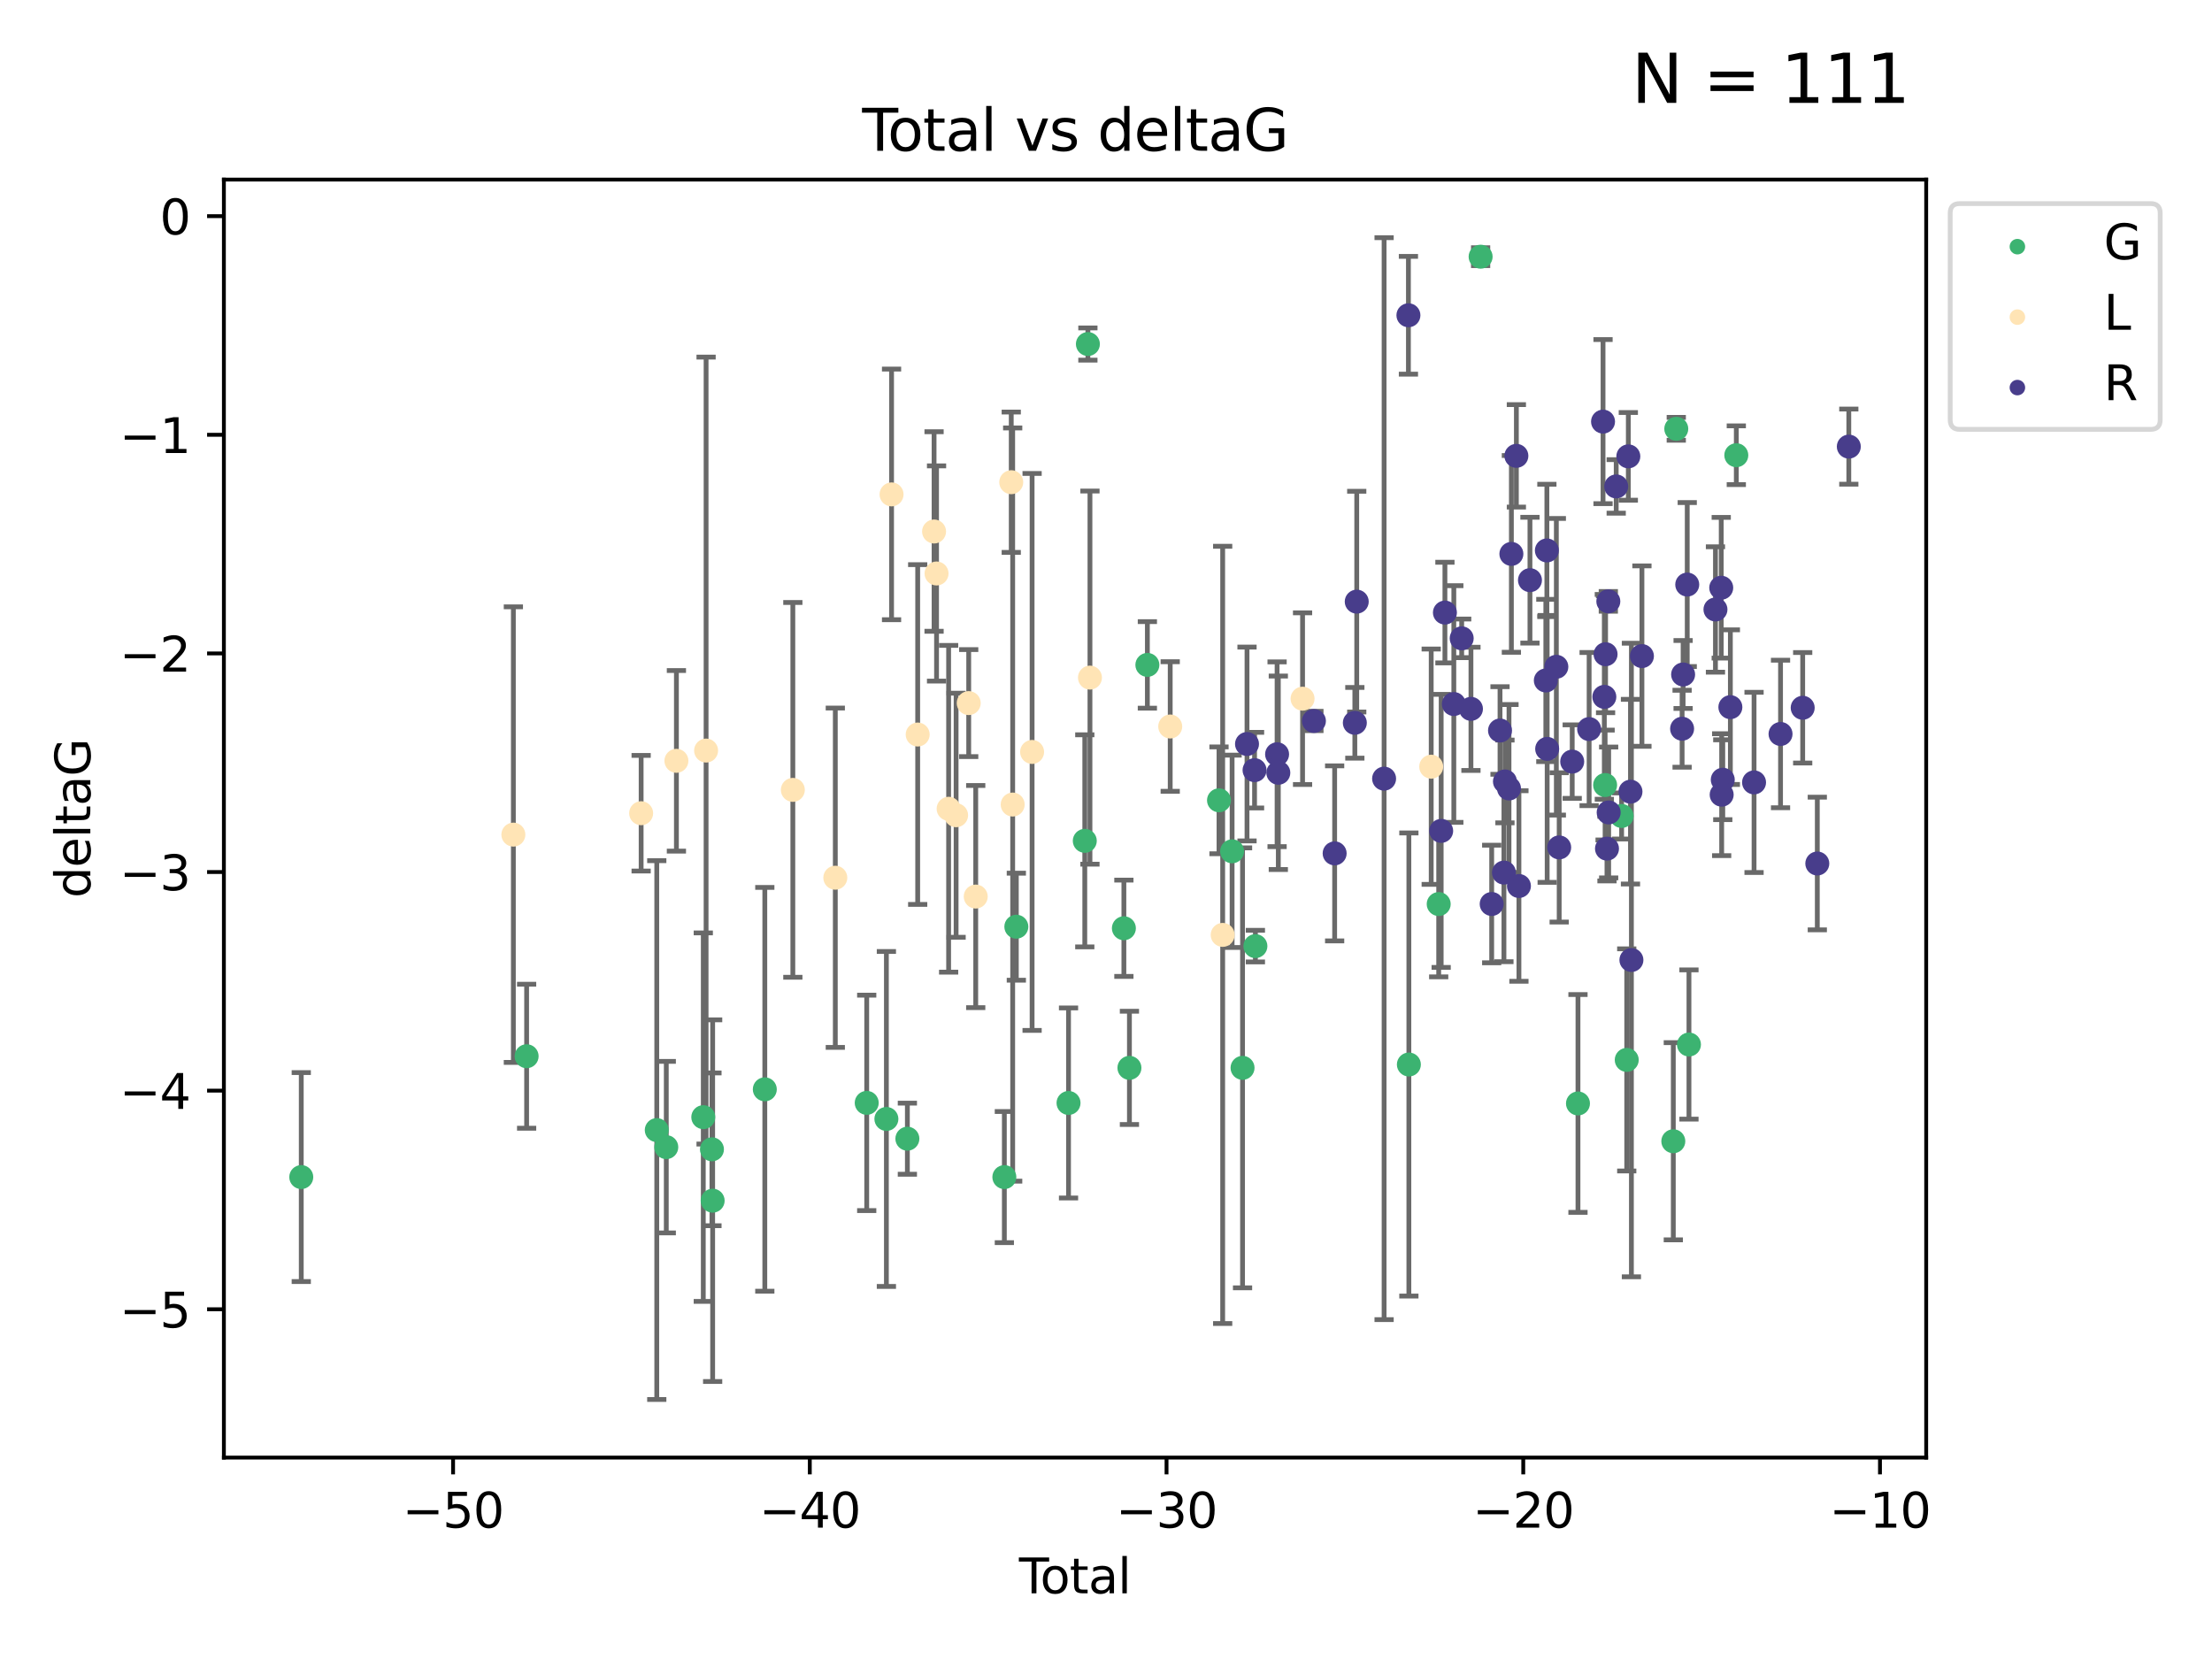 <?xml version="1.0" encoding="utf-8" standalone="no"?>
<!DOCTYPE svg PUBLIC "-//W3C//DTD SVG 1.1//EN"
  "http://www.w3.org/Graphics/SVG/1.1/DTD/svg11.dtd">
<svg xmlns:xlink="http://www.w3.org/1999/xlink" width="460.8pt" height="345.6pt" viewBox="0 0 460.8 345.6" xmlns="http://www.w3.org/2000/svg" version="1.1">
 <defs>
  <style type="text/css">*{stroke-linejoin: round; stroke-linecap: butt}</style>
 </defs>
 <g id="figure_1">
  <g id="patch_1">
   <path d="M 0 345.6 
L 460.8 345.6 
L 460.8 0 
L 0 0 
z
" style="fill: #ffffff"/>
  </g>
  <g id="axes_1">
   <g id="patch_2">
    <path d="M 46.64 303.64 
L 401.26 303.64 
L 401.26 37.411 
L 46.64 37.411 
z
" style="fill: #ffffff"/>
   </g>
   <g id="PathCollection_1">
    <defs>
     <path id="m462747b0e5" d="M 0 1.118 
C 0.297 1.118 0.581 1 0.791 0.791 
C 1 0.581 1.118 0.297 1.118 0 
C 1.118 -0.297 1 -0.581 0.791 -0.791 
C 0.581 -1 0.297 -1.118 0 -1.118 
C -0.297 -1.118 -0.581 -1 -0.791 -0.791 
C -1 -0.581 -1.118 -0.297 -1.118 0 
C -1.118 0.297 -1 0.581 -0.791 0.791 
C -0.581 1 -0.297 1.118 0 1.118 
z
" style="stroke: #3cb371"/>
    </defs>
    <g clip-path="url(#pab13ed6c53)">
     <use xlink:href="#m462747b0e5" x="62.759" y="245.206" style="fill: #3cb371; stroke: #3cb371"/>
     <use xlink:href="#m462747b0e5" x="109.705" y="220.03" style="fill: #3cb371; stroke: #3cb371"/>
     <use xlink:href="#m462747b0e5" x="136.817" y="235.417" style="fill: #3cb371; stroke: #3cb371"/>
     <use xlink:href="#m462747b0e5" x="138.798" y="238.97" style="fill: #3cb371; stroke: #3cb371"/>
     <use xlink:href="#m462747b0e5" x="146.508" y="232.722" style="fill: #3cb371; stroke: #3cb371"/>
     <use xlink:href="#m462747b0e5" x="148.312" y="239.422" style="fill: #3cb371; stroke: #3cb371"/>
     <use xlink:href="#m462747b0e5" x="148.458" y="250.123" style="fill: #3cb371; stroke: #3cb371"/>
     <use xlink:href="#m462747b0e5" x="159.324" y="226.925" style="fill: #3cb371; stroke: #3cb371"/>
     <use xlink:href="#m462747b0e5" x="180.553" y="229.748" style="fill: #3cb371; stroke: #3cb371"/>
     <use xlink:href="#m462747b0e5" x="184.652" y="233.098" style="fill: #3cb371; stroke: #3cb371"/>
     <use xlink:href="#m462747b0e5" x="189.023" y="237.211" style="fill: #3cb371; stroke: #3cb371"/>
     <use xlink:href="#m462747b0e5" x="209.225" y="245.208" style="fill: #3cb371; stroke: #3cb371"/>
     <use xlink:href="#m462747b0e5" x="211.722" y="193.048" style="fill: #3cb371; stroke: #3cb371"/>
     <use xlink:href="#m462747b0e5" x="222.594" y="229.767" style="fill: #3cb371; stroke: #3cb371"/>
     <use xlink:href="#m462747b0e5" x="225.981" y="175.162" style="fill: #3cb371; stroke: #3cb371"/>
     <use xlink:href="#m462747b0e5" x="226.628" y="71.669" style="fill: #3cb371; stroke: #3cb371"/>
     <use xlink:href="#m462747b0e5" x="234.126" y="193.371" style="fill: #3cb371; stroke: #3cb371"/>
     <use xlink:href="#m462747b0e5" x="235.281" y="222.454" style="fill: #3cb371; stroke: #3cb371"/>
     <use xlink:href="#m462747b0e5" x="239.019" y="138.512" style="fill: #3cb371; stroke: #3cb371"/>
     <use xlink:href="#m462747b0e5" x="253.941" y="166.72" style="fill: #3cb371; stroke: #3cb371"/>
     <use xlink:href="#m462747b0e5" x="256.669" y="177.343" style="fill: #3cb371; stroke: #3cb371"/>
     <use xlink:href="#m462747b0e5" x="258.845" y="222.452" style="fill: #3cb371; stroke: #3cb371"/>
     <use xlink:href="#m462747b0e5" x="261.522" y="197.092" style="fill: #3cb371; stroke: #3cb371"/>
     <use xlink:href="#m462747b0e5" x="293.494" y="221.756" style="fill: #3cb371; stroke: #3cb371"/>
     <use xlink:href="#m462747b0e5" x="299.707" y="188.332" style="fill: #3cb371; stroke: #3cb371"/>
     <use xlink:href="#m462747b0e5" x="308.44" y="53.474" style="fill: #3cb371; stroke: #3cb371"/>
     <use xlink:href="#m462747b0e5" x="328.721" y="229.871" style="fill: #3cb371; stroke: #3cb371"/>
     <use xlink:href="#m462747b0e5" x="334.374" y="163.536" style="fill: #3cb371; stroke: #3cb371"/>
     <use xlink:href="#m462747b0e5" x="337.811" y="169.98" style="fill: #3cb371; stroke: #3cb371"/>
     <use xlink:href="#m462747b0e5" x="338.879" y="220.798" style="fill: #3cb371; stroke: #3cb371"/>
     <use xlink:href="#m462747b0e5" x="348.581" y="237.742" style="fill: #3cb371; stroke: #3cb371"/>
     <use xlink:href="#m462747b0e5" x="349.199" y="89.328" style="fill: #3cb371; stroke: #3cb371"/>
     <use xlink:href="#m462747b0e5" x="351.841" y="217.592" style="fill: #3cb371; stroke: #3cb371"/>
     <use xlink:href="#m462747b0e5" x="361.704" y="94.83" style="fill: #3cb371; stroke: #3cb371"/>
    </g>
   </g>
   <g id="PathCollection_2">
    <defs>
     <path id="m5fddc06647" d="M 0 1.118 
C 0.297 1.118 0.581 1 0.791 0.791 
C 1 0.581 1.118 0.297 1.118 0 
C 1.118 -0.297 1 -0.581 0.791 -0.791 
C 0.581 -1 0.297 -1.118 0 -1.118 
C -0.297 -1.118 -0.581 -1 -0.791 -0.791 
C -1 -0.581 -1.118 -0.297 -1.118 0 
C -1.118 0.297 -1 0.581 -0.791 0.791 
C -0.581 1 -0.297 1.118 0 1.118 
z
" style="stroke: #ffe4b5"/>
    </defs>
    <g clip-path="url(#pab13ed6c53)">
     <use xlink:href="#m5fddc06647" x="106.944" y="173.867" style="fill: #ffe4b5; stroke: #ffe4b5"/>
     <use xlink:href="#m5fddc06647" x="133.561" y="169.409" style="fill: #ffe4b5; stroke: #ffe4b5"/>
     <use xlink:href="#m5fddc06647" x="140.908" y="158.493" style="fill: #ffe4b5; stroke: #ffe4b5"/>
     <use xlink:href="#m5fddc06647" x="147.092" y="156.357" style="fill: #ffe4b5; stroke: #ffe4b5"/>
     <use xlink:href="#m5fddc06647" x="165.164" y="164.546" style="fill: #ffe4b5; stroke: #ffe4b5"/>
     <use xlink:href="#m5fddc06647" x="174.01" y="182.845" style="fill: #ffe4b5; stroke: #ffe4b5"/>
     <use xlink:href="#m5fddc06647" x="185.727" y="102.992" style="fill: #ffe4b5; stroke: #ffe4b5"/>
     <use xlink:href="#m5fddc06647" x="191.171" y="153.015" style="fill: #ffe4b5; stroke: #ffe4b5"/>
     <use xlink:href="#m5fddc06647" x="194.584" y="110.722" style="fill: #ffe4b5; stroke: #ffe4b5"/>
     <use xlink:href="#m5fddc06647" x="195.1" y="119.467" style="fill: #ffe4b5; stroke: #ffe4b5"/>
     <use xlink:href="#m5fddc06647" x="197.616" y="168.482" style="fill: #ffe4b5; stroke: #ffe4b5"/>
     <use xlink:href="#m5fddc06647" x="199.174" y="169.829" style="fill: #ffe4b5; stroke: #ffe4b5"/>
     <use xlink:href="#m5fddc06647" x="201.8" y="146.468" style="fill: #ffe4b5; stroke: #ffe4b5"/>
     <use xlink:href="#m5fddc06647" x="203.262" y="186.771" style="fill: #ffe4b5; stroke: #ffe4b5"/>
     <use xlink:href="#m5fddc06647" x="210.661" y="100.452" style="fill: #ffe4b5; stroke: #ffe4b5"/>
     <use xlink:href="#m5fddc06647" x="210.96" y="167.602" style="fill: #ffe4b5; stroke: #ffe4b5"/>
     <use xlink:href="#m5fddc06647" x="215.005" y="156.642" style="fill: #ffe4b5; stroke: #ffe4b5"/>
     <use xlink:href="#m5fddc06647" x="227.058" y="141.16" style="fill: #ffe4b5; stroke: #ffe4b5"/>
     <use xlink:href="#m5fddc06647" x="243.777" y="151.345" style="fill: #ffe4b5; stroke: #ffe4b5"/>
     <use xlink:href="#m5fddc06647" x="254.705" y="194.755" style="fill: #ffe4b5; stroke: #ffe4b5"/>
     <use xlink:href="#m5fddc06647" x="271.348" y="145.545" style="fill: #ffe4b5; stroke: #ffe4b5"/>
     <use xlink:href="#m5fddc06647" x="298.146" y="159.715" style="fill: #ffe4b5; stroke: #ffe4b5"/>
    </g>
   </g>
   <g id="PathCollection_3">
    <defs>
     <path id="m95c26b0826" d="M 0 1.118 
C 0.297 1.118 0.581 1 0.791 0.791 
C 1 0.581 1.118 0.297 1.118 0 
C 1.118 -0.297 1 -0.581 0.791 -0.791 
C 0.581 -1 0.297 -1.118 0 -1.118 
C -0.297 -1.118 -0.581 -1 -0.791 -0.791 
C -1 -0.581 -1.118 -0.297 -1.118 0 
C -1.118 0.297 -1 0.581 -0.791 0.791 
C -0.581 1 -0.297 1.118 0 1.118 
z
" style="stroke: #483d8b"/>
    </defs>
    <g clip-path="url(#pab13ed6c53)">
     <use xlink:href="#m95c26b0826" x="259.776" y="154.988" style="fill: #483d8b; stroke: #483d8b"/>
     <use xlink:href="#m95c26b0826" x="261.347" y="160.437" style="fill: #483d8b; stroke: #483d8b"/>
     <use xlink:href="#m95c26b0826" x="266.041" y="157.125" style="fill: #483d8b; stroke: #483d8b"/>
     <use xlink:href="#m95c26b0826" x="266.298" y="160.985" style="fill: #483d8b; stroke: #483d8b"/>
     <use xlink:href="#m95c26b0826" x="273.714" y="150.193" style="fill: #483d8b; stroke: #483d8b"/>
     <use xlink:href="#m95c26b0826" x="278.031" y="177.774" style="fill: #483d8b; stroke: #483d8b"/>
     <use xlink:href="#m95c26b0826" x="282.238" y="150.574" style="fill: #483d8b; stroke: #483d8b"/>
     <use xlink:href="#m95c26b0826" x="282.633" y="125.331" style="fill: #483d8b; stroke: #483d8b"/>
     <use xlink:href="#m95c26b0826" x="288.333" y="162.206" style="fill: #483d8b; stroke: #483d8b"/>
     <use xlink:href="#m95c26b0826" x="293.4" y="65.676" style="fill: #483d8b; stroke: #483d8b"/>
     <use xlink:href="#m95c26b0826" x="300.222" y="173.088" style="fill: #483d8b; stroke: #483d8b"/>
     <use xlink:href="#m95c26b0826" x="301.004" y="127.611" style="fill: #483d8b; stroke: #483d8b"/>
     <use xlink:href="#m95c26b0826" x="302.858" y="146.661" style="fill: #483d8b; stroke: #483d8b"/>
     <use xlink:href="#m95c26b0826" x="304.497" y="132.977" style="fill: #483d8b; stroke: #483d8b"/>
     <use xlink:href="#m95c26b0826" x="306.426" y="147.667" style="fill: #483d8b; stroke: #483d8b"/>
     <use xlink:href="#m95c26b0826" x="310.745" y="188.318" style="fill: #483d8b; stroke: #483d8b"/>
     <use xlink:href="#m95c26b0826" x="312.481" y="152.176" style="fill: #483d8b; stroke: #483d8b"/>
     <use xlink:href="#m95c26b0826" x="313.296" y="181.78" style="fill: #483d8b; stroke: #483d8b"/>
     <use xlink:href="#m95c26b0826" x="313.509" y="162.792" style="fill: #483d8b; stroke: #483d8b"/>
     <use xlink:href="#m95c26b0826" x="314.352" y="164.254" style="fill: #483d8b; stroke: #483d8b"/>
     <use xlink:href="#m95c26b0826" x="314.848" y="115.389" style="fill: #483d8b; stroke: #483d8b"/>
     <use xlink:href="#m95c26b0826" x="315.889" y="94.963" style="fill: #483d8b; stroke: #483d8b"/>
     <use xlink:href="#m95c26b0826" x="316.421" y="184.57" style="fill: #483d8b; stroke: #483d8b"/>
     <use xlink:href="#m95c26b0826" x="318.718" y="120.86" style="fill: #483d8b; stroke: #483d8b"/>
     <use xlink:href="#m95c26b0826" x="322.024" y="141.755" style="fill: #483d8b; stroke: #483d8b"/>
     <use xlink:href="#m95c26b0826" x="322.242" y="114.666" style="fill: #483d8b; stroke: #483d8b"/>
     <use xlink:href="#m95c26b0826" x="322.304" y="156.007" style="fill: #483d8b; stroke: #483d8b"/>
     <use xlink:href="#m95c26b0826" x="324.215" y="138.903" style="fill: #483d8b; stroke: #483d8b"/>
     <use xlink:href="#m95c26b0826" x="324.807" y="176.532" style="fill: #483d8b; stroke: #483d8b"/>
     <use xlink:href="#m95c26b0826" x="327.52" y="158.658" style="fill: #483d8b; stroke: #483d8b"/>
     <use xlink:href="#m95c26b0826" x="331.045" y="151.878" style="fill: #483d8b; stroke: #483d8b"/>
     <use xlink:href="#m95c26b0826" x="333.942" y="87.83" style="fill: #483d8b; stroke: #483d8b"/>
     <use xlink:href="#m95c26b0826" x="334.212" y="145.17" style="fill: #483d8b; stroke: #483d8b"/>
     <use xlink:href="#m95c26b0826" x="334.471" y="136.288" style="fill: #483d8b; stroke: #483d8b"/>
     <use xlink:href="#m95c26b0826" x="334.765" y="176.785" style="fill: #483d8b; stroke: #483d8b"/>
     <use xlink:href="#m95c26b0826" x="335.044" y="125.274" style="fill: #483d8b; stroke: #483d8b"/>
     <use xlink:href="#m95c26b0826" x="335.114" y="169.245" style="fill: #483d8b; stroke: #483d8b"/>
     <use xlink:href="#m95c26b0826" x="336.685" y="101.331" style="fill: #483d8b; stroke: #483d8b"/>
     <use xlink:href="#m95c26b0826" x="339.21" y="95.069" style="fill: #483d8b; stroke: #483d8b"/>
     <use xlink:href="#m95c26b0826" x="339.658" y="164.921" style="fill: #483d8b; stroke: #483d8b"/>
     <use xlink:href="#m95c26b0826" x="339.853" y="199.986" style="fill: #483d8b; stroke: #483d8b"/>
     <use xlink:href="#m95c26b0826" x="342.044" y="136.677" style="fill: #483d8b; stroke: #483d8b"/>
     <use xlink:href="#m95c26b0826" x="350.413" y="151.808" style="fill: #483d8b; stroke: #483d8b"/>
     <use xlink:href="#m95c26b0826" x="350.623" y="140.507" style="fill: #483d8b; stroke: #483d8b"/>
     <use xlink:href="#m95c26b0826" x="351.483" y="121.775" style="fill: #483d8b; stroke: #483d8b"/>
     <use xlink:href="#m95c26b0826" x="357.362" y="126.966" style="fill: #483d8b; stroke: #483d8b"/>
     <use xlink:href="#m95c26b0826" x="358.564" y="122.439" style="fill: #483d8b; stroke: #483d8b"/>
     <use xlink:href="#m95c26b0826" x="358.655" y="165.549" style="fill: #483d8b; stroke: #483d8b"/>
     <use xlink:href="#m95c26b0826" x="358.885" y="162.431" style="fill: #483d8b; stroke: #483d8b"/>
     <use xlink:href="#m95c26b0826" x="360.468" y="147.313" style="fill: #483d8b; stroke: #483d8b"/>
     <use xlink:href="#m95c26b0826" x="365.401" y="162.989" style="fill: #483d8b; stroke: #483d8b"/>
     <use xlink:href="#m95c26b0826" x="370.918" y="152.9" style="fill: #483d8b; stroke: #483d8b"/>
     <use xlink:href="#m95c26b0826" x="375.534" y="147.442" style="fill: #483d8b; stroke: #483d8b"/>
     <use xlink:href="#m95c26b0826" x="378.578" y="179.884" style="fill: #483d8b; stroke: #483d8b"/>
     <use xlink:href="#m95c26b0826" x="385.141" y="93.037" style="fill: #483d8b; stroke: #483d8b"/>
    </g>
   </g>
   <g id="matplotlib.axis_1">
    <g id="xtick_1">
     <g id="line2d_1">
      <defs>
       <path id="m57eebe0dcf" d="M 0 0 
L 0 3.5 
" style="stroke: #000000; stroke-width: 0.8"/>
      </defs>
      <g>
       <use xlink:href="#m57eebe0dcf" x="94.385" y="303.64" style="stroke: #000000; stroke-width: 0.8"/>
      </g>
     </g>
     <g id="text_1">
      <!-- −50 -->
      <g transform="translate(83.833 318.238) scale(0.1 -0.1)">
       <defs>
        <path id="DejaVuSans-2212" d="M 678 2272 
L 4684 2272 
L 4684 1741 
L 678 1741 
L 678 2272 
z
" transform="scale(0.016)"/>
        <path id="DejaVuSans-35" d="M 691 4666 
L 3169 4666 
L 3169 4134 
L 1269 4134 
L 1269 2991 
Q 1406 3038 1543 3061 
Q 1681 3084 1819 3084 
Q 2600 3084 3056 2656 
Q 3513 2228 3513 1497 
Q 3513 744 3044 326 
Q 2575 -91 1722 -91 
Q 1428 -91 1123 -41 
Q 819 9 494 109 
L 494 744 
Q 775 591 1075 516 
Q 1375 441 1709 441 
Q 2250 441 2565 725 
Q 2881 1009 2881 1497 
Q 2881 1984 2565 2268 
Q 2250 2553 1709 2553 
Q 1456 2553 1204 2497 
Q 953 2441 691 2322 
L 691 4666 
z
" transform="scale(0.016)"/>
        <path id="DejaVuSans-30" d="M 2034 4250 
Q 1547 4250 1301 3770 
Q 1056 3291 1056 2328 
Q 1056 1369 1301 889 
Q 1547 409 2034 409 
Q 2525 409 2770 889 
Q 3016 1369 3016 2328 
Q 3016 3291 2770 3770 
Q 2525 4250 2034 4250 
z
M 2034 4750 
Q 2819 4750 3233 4129 
Q 3647 3509 3647 2328 
Q 3647 1150 3233 529 
Q 2819 -91 2034 -91 
Q 1250 -91 836 529 
Q 422 1150 422 2328 
Q 422 3509 836 4129 
Q 1250 4750 2034 4750 
z
" transform="scale(0.016)"/>
       </defs>
       <use xlink:href="#DejaVuSans-2212"/>
       <use xlink:href="#DejaVuSans-35" x="83.789"/>
       <use xlink:href="#DejaVuSans-30" x="147.412"/>
      </g>
     </g>
    </g>
    <g id="xtick_2">
     <g id="line2d_2">
      <g>
       <use xlink:href="#m57eebe0dcf" x="168.697" y="303.64" style="stroke: #000000; stroke-width: 0.8"/>
      </g>
     </g>
     <g id="text_2">
      <!-- −40 -->
      <g transform="translate(158.145 318.238) scale(0.1 -0.1)">
       <defs>
        <path id="DejaVuSans-34" d="M 2419 4116 
L 825 1625 
L 2419 1625 
L 2419 4116 
z
M 2253 4666 
L 3047 4666 
L 3047 1625 
L 3713 1625 
L 3713 1100 
L 3047 1100 
L 3047 0 
L 2419 0 
L 2419 1100 
L 313 1100 
L 313 1709 
L 2253 4666 
z
" transform="scale(0.016)"/>
       </defs>
       <use xlink:href="#DejaVuSans-2212"/>
       <use xlink:href="#DejaVuSans-34" x="83.789"/>
       <use xlink:href="#DejaVuSans-30" x="147.412"/>
      </g>
     </g>
    </g>
    <g id="xtick_3">
     <g id="line2d_3">
      <g>
       <use xlink:href="#m57eebe0dcf" x="243.01" y="303.64" style="stroke: #000000; stroke-width: 0.8"/>
      </g>
     </g>
     <g id="text_3">
      <!-- −30 -->
      <g transform="translate(232.457 318.238) scale(0.1 -0.1)">
       <defs>
        <path id="DejaVuSans-33" d="M 2597 2516 
Q 3050 2419 3304 2112 
Q 3559 1806 3559 1356 
Q 3559 666 3084 287 
Q 2609 -91 1734 -91 
Q 1441 -91 1130 -33 
Q 819 25 488 141 
L 488 750 
Q 750 597 1062 519 
Q 1375 441 1716 441 
Q 2309 441 2620 675 
Q 2931 909 2931 1356 
Q 2931 1769 2642 2001 
Q 2353 2234 1838 2234 
L 1294 2234 
L 1294 2753 
L 1863 2753 
Q 2328 2753 2575 2939 
Q 2822 3125 2822 3475 
Q 2822 3834 2567 4026 
Q 2313 4219 1838 4219 
Q 1578 4219 1281 4162 
Q 984 4106 628 3988 
L 628 4550 
Q 988 4650 1302 4700 
Q 1616 4750 1894 4750 
Q 2613 4750 3031 4423 
Q 3450 4097 3450 3541 
Q 3450 3153 3228 2886 
Q 3006 2619 2597 2516 
z
" transform="scale(0.016)"/>
       </defs>
       <use xlink:href="#DejaVuSans-2212"/>
       <use xlink:href="#DejaVuSans-33" x="83.789"/>
       <use xlink:href="#DejaVuSans-30" x="147.412"/>
      </g>
     </g>
    </g>
    <g id="xtick_4">
     <g id="line2d_4">
      <g>
       <use xlink:href="#m57eebe0dcf" x="317.322" y="303.64" style="stroke: #000000; stroke-width: 0.8"/>
      </g>
     </g>
     <g id="text_4">
      <!-- −20 -->
      <g transform="translate(306.77 318.238) scale(0.1 -0.1)">
       <defs>
        <path id="DejaVuSans-32" d="M 1228 531 
L 3431 531 
L 3431 0 
L 469 0 
L 469 531 
Q 828 903 1448 1529 
Q 2069 2156 2228 2338 
Q 2531 2678 2651 2914 
Q 2772 3150 2772 3378 
Q 2772 3750 2511 3984 
Q 2250 4219 1831 4219 
Q 1534 4219 1204 4116 
Q 875 4013 500 3803 
L 500 4441 
Q 881 4594 1212 4672 
Q 1544 4750 1819 4750 
Q 2544 4750 2975 4387 
Q 3406 4025 3406 3419 
Q 3406 3131 3298 2873 
Q 3191 2616 2906 2266 
Q 2828 2175 2409 1742 
Q 1991 1309 1228 531 
z
" transform="scale(0.016)"/>
       </defs>
       <use xlink:href="#DejaVuSans-2212"/>
       <use xlink:href="#DejaVuSans-32" x="83.789"/>
       <use xlink:href="#DejaVuSans-30" x="147.412"/>
      </g>
     </g>
    </g>
    <g id="xtick_5">
     <g id="line2d_5">
      <g>
       <use xlink:href="#m57eebe0dcf" x="391.634" y="303.64" style="stroke: #000000; stroke-width: 0.8"/>
      </g>
     </g>
     <g id="text_5">
      <!-- −10 -->
      <g transform="translate(381.082 318.238) scale(0.1 -0.1)">
       <defs>
        <path id="DejaVuSans-31" d="M 794 531 
L 1825 531 
L 1825 4091 
L 703 3866 
L 703 4441 
L 1819 4666 
L 2450 4666 
L 2450 531 
L 3481 531 
L 3481 0 
L 794 0 
L 794 531 
z
" transform="scale(0.016)"/>
       </defs>
       <use xlink:href="#DejaVuSans-2212"/>
       <use xlink:href="#DejaVuSans-31" x="83.789"/>
       <use xlink:href="#DejaVuSans-30" x="147.412"/>
      </g>
     </g>
    </g>
    <g id="text_6">
     <!-- Total -->
     <g transform="translate(212.273 331.917) scale(0.1 -0.1)">
      <defs>
       <path id="DejaVuSans-54" d="M -19 4666 
L 3928 4666 
L 3928 4134 
L 2272 4134 
L 2272 0 
L 1638 0 
L 1638 4134 
L -19 4134 
L -19 4666 
z
" transform="scale(0.016)"/>
       <path id="DejaVuSans-6f" d="M 1959 3097 
Q 1497 3097 1228 2736 
Q 959 2375 959 1747 
Q 959 1119 1226 758 
Q 1494 397 1959 397 
Q 2419 397 2687 759 
Q 2956 1122 2956 1747 
Q 2956 2369 2687 2733 
Q 2419 3097 1959 3097 
z
M 1959 3584 
Q 2709 3584 3137 3096 
Q 3566 2609 3566 1747 
Q 3566 888 3137 398 
Q 2709 -91 1959 -91 
Q 1206 -91 779 398 
Q 353 888 353 1747 
Q 353 2609 779 3096 
Q 1206 3584 1959 3584 
z
" transform="scale(0.016)"/>
       <path id="DejaVuSans-74" d="M 1172 4494 
L 1172 3500 
L 2356 3500 
L 2356 3053 
L 1172 3053 
L 1172 1153 
Q 1172 725 1289 603 
Q 1406 481 1766 481 
L 2356 481 
L 2356 0 
L 1766 0 
Q 1100 0 847 248 
Q 594 497 594 1153 
L 594 3053 
L 172 3053 
L 172 3500 
L 594 3500 
L 594 4494 
L 1172 4494 
z
" transform="scale(0.016)"/>
       <path id="DejaVuSans-61" d="M 2194 1759 
Q 1497 1759 1228 1600 
Q 959 1441 959 1056 
Q 959 750 1161 570 
Q 1363 391 1709 391 
Q 2188 391 2477 730 
Q 2766 1069 2766 1631 
L 2766 1759 
L 2194 1759 
z
M 3341 1997 
L 3341 0 
L 2766 0 
L 2766 531 
Q 2569 213 2275 61 
Q 1981 -91 1556 -91 
Q 1019 -91 701 211 
Q 384 513 384 1019 
Q 384 1609 779 1909 
Q 1175 2209 1959 2209 
L 2766 2209 
L 2766 2266 
Q 2766 2663 2505 2880 
Q 2244 3097 1772 3097 
Q 1472 3097 1187 3025 
Q 903 2953 641 2809 
L 641 3341 
Q 956 3463 1253 3523 
Q 1550 3584 1831 3584 
Q 2591 3584 2966 3190 
Q 3341 2797 3341 1997 
z
" transform="scale(0.016)"/>
       <path id="DejaVuSans-6c" d="M 603 4863 
L 1178 4863 
L 1178 0 
L 603 0 
L 603 4863 
z
" transform="scale(0.016)"/>
      </defs>
      <use xlink:href="#DejaVuSans-54"/>
      <use xlink:href="#DejaVuSans-6f" x="44.084"/>
      <use xlink:href="#DejaVuSans-74" x="105.266"/>
      <use xlink:href="#DejaVuSans-61" x="144.475"/>
      <use xlink:href="#DejaVuSans-6c" x="205.754"/>
     </g>
    </g>
   </g>
   <g id="matplotlib.axis_2">
    <g id="ytick_1">
     <g id="line2d_6">
      <defs>
       <path id="mdf2700d69b" d="M 0 0 
L -3.5 0 
" style="stroke: #000000; stroke-width: 0.8"/>
      </defs>
      <g>
       <use xlink:href="#mdf2700d69b" x="46.64" y="272.744" style="stroke: #000000; stroke-width: 0.8"/>
      </g>
     </g>
     <g id="text_7">
      <!-- −5 -->
      <g transform="translate(24.898 276.543) scale(0.1 -0.1)">
       <use xlink:href="#DejaVuSans-2212"/>
       <use xlink:href="#DejaVuSans-35" x="83.789"/>
      </g>
     </g>
    </g>
    <g id="ytick_2">
     <g id="line2d_7">
      <g>
       <use xlink:href="#mdf2700d69b" x="46.64" y="227.202" style="stroke: #000000; stroke-width: 0.8"/>
      </g>
     </g>
     <g id="text_8">
      <!-- −4 -->
      <g transform="translate(24.898 231.001) scale(0.1 -0.1)">
       <use xlink:href="#DejaVuSans-2212"/>
       <use xlink:href="#DejaVuSans-34" x="83.789"/>
      </g>
     </g>
    </g>
    <g id="ytick_3">
     <g id="line2d_8">
      <g>
       <use xlink:href="#mdf2700d69b" x="46.64" y="181.659" style="stroke: #000000; stroke-width: 0.8"/>
      </g>
     </g>
     <g id="text_9">
      <!-- −3 -->
      <g transform="translate(24.898 185.459) scale(0.1 -0.1)">
       <use xlink:href="#DejaVuSans-2212"/>
       <use xlink:href="#DejaVuSans-33" x="83.789"/>
      </g>
     </g>
    </g>
    <g id="ytick_4">
     <g id="line2d_9">
      <g>
       <use xlink:href="#mdf2700d69b" x="46.64" y="136.117" style="stroke: #000000; stroke-width: 0.8"/>
      </g>
     </g>
     <g id="text_10">
      <!-- −2 -->
      <g transform="translate(24.898 139.916) scale(0.1 -0.1)">
       <use xlink:href="#DejaVuSans-2212"/>
       <use xlink:href="#DejaVuSans-32" x="83.789"/>
      </g>
     </g>
    </g>
    <g id="ytick_5">
     <g id="line2d_10">
      <g>
       <use xlink:href="#mdf2700d69b" x="46.64" y="90.575" style="stroke: #000000; stroke-width: 0.8"/>
      </g>
     </g>
     <g id="text_11">
      <!-- −1 -->
      <g transform="translate(24.898 94.374) scale(0.1 -0.1)">
       <use xlink:href="#DejaVuSans-2212"/>
       <use xlink:href="#DejaVuSans-31" x="83.789"/>
      </g>
     </g>
    </g>
    <g id="ytick_6">
     <g id="line2d_11">
      <g>
       <use xlink:href="#mdf2700d69b" x="46.64" y="45.033" style="stroke: #000000; stroke-width: 0.8"/>
      </g>
     </g>
     <g id="text_12">
      <!-- 0 -->
      <g transform="translate(33.278 48.832) scale(0.1 -0.1)">
       <use xlink:href="#DejaVuSans-30"/>
      </g>
     </g>
    </g>
    <g id="text_13">
     <!-- deltaG -->
     <g transform="translate(18.818 187.064) rotate(-90) scale(0.1 -0.1)">
      <defs>
       <path id="DejaVuSans-64" d="M 2906 2969 
L 2906 4863 
L 3481 4863 
L 3481 0 
L 2906 0 
L 2906 525 
Q 2725 213 2448 61 
Q 2172 -91 1784 -91 
Q 1150 -91 751 415 
Q 353 922 353 1747 
Q 353 2572 751 3078 
Q 1150 3584 1784 3584 
Q 2172 3584 2448 3432 
Q 2725 3281 2906 2969 
z
M 947 1747 
Q 947 1113 1208 752 
Q 1469 391 1925 391 
Q 2381 391 2643 752 
Q 2906 1113 2906 1747 
Q 2906 2381 2643 2742 
Q 2381 3103 1925 3103 
Q 1469 3103 1208 2742 
Q 947 2381 947 1747 
z
" transform="scale(0.016)"/>
       <path id="DejaVuSans-65" d="M 3597 1894 
L 3597 1613 
L 953 1613 
Q 991 1019 1311 708 
Q 1631 397 2203 397 
Q 2534 397 2845 478 
Q 3156 559 3463 722 
L 3463 178 
Q 3153 47 2828 -22 
Q 2503 -91 2169 -91 
Q 1331 -91 842 396 
Q 353 884 353 1716 
Q 353 2575 817 3079 
Q 1281 3584 2069 3584 
Q 2775 3584 3186 3129 
Q 3597 2675 3597 1894 
z
M 3022 2063 
Q 3016 2534 2758 2815 
Q 2500 3097 2075 3097 
Q 1594 3097 1305 2825 
Q 1016 2553 972 2059 
L 3022 2063 
z
" transform="scale(0.016)"/>
       <path id="DejaVuSans-47" d="M 3809 666 
L 3809 1919 
L 2778 1919 
L 2778 2438 
L 4434 2438 
L 4434 434 
Q 4069 175 3628 42 
Q 3188 -91 2688 -91 
Q 1594 -91 976 548 
Q 359 1188 359 2328 
Q 359 3472 976 4111 
Q 1594 4750 2688 4750 
Q 3144 4750 3555 4637 
Q 3966 4525 4313 4306 
L 4313 3634 
Q 3963 3931 3569 4081 
Q 3175 4231 2741 4231 
Q 1884 4231 1454 3753 
Q 1025 3275 1025 2328 
Q 1025 1384 1454 906 
Q 1884 428 2741 428 
Q 3075 428 3337 486 
Q 3600 544 3809 666 
z
" transform="scale(0.016)"/>
      </defs>
      <use xlink:href="#DejaVuSans-64"/>
      <use xlink:href="#DejaVuSans-65" x="63.477"/>
      <use xlink:href="#DejaVuSans-6c" x="125"/>
      <use xlink:href="#DejaVuSans-74" x="152.783"/>
      <use xlink:href="#DejaVuSans-61" x="191.992"/>
      <use xlink:href="#DejaVuSans-47" x="253.271"/>
     </g>
    </g>
   </g>
   <g id="LineCollection_1">
    <path d="M 62.759 266.97 
L 62.759 223.442 
" clip-path="url(#pab13ed6c53)" style="fill: none; stroke: #696969"/>
    <path d="M 109.705 235.031 
L 109.705 205.03 
" clip-path="url(#pab13ed6c53)" style="fill: none; stroke: #696969"/>
    <path d="M 136.817 291.539 
L 136.817 179.295 
" clip-path="url(#pab13ed6c53)" style="fill: none; stroke: #696969"/>
    <path d="M 138.798 256.834 
L 138.798 221.107 
" clip-path="url(#pab13ed6c53)" style="fill: none; stroke: #696969"/>
    <path d="M 146.508 271.104 
L 146.508 194.34 
" clip-path="url(#pab13ed6c53)" style="fill: none; stroke: #696969"/>
    <path d="M 148.312 255.335 
L 148.312 223.509 
" clip-path="url(#pab13ed6c53)" style="fill: none; stroke: #696969"/>
    <path d="M 148.458 287.792 
L 148.458 212.454 
" clip-path="url(#pab13ed6c53)" style="fill: none; stroke: #696969"/>
    <path d="M 159.324 268.982 
L 159.324 184.869 
" clip-path="url(#pab13ed6c53)" style="fill: none; stroke: #696969"/>
    <path d="M 180.553 252.187 
L 180.553 207.309 
" clip-path="url(#pab13ed6c53)" style="fill: none; stroke: #696969"/>
    <path d="M 184.652 267.988 
L 184.652 198.209 
" clip-path="url(#pab13ed6c53)" style="fill: none; stroke: #696969"/>
    <path d="M 189.023 244.618 
L 189.023 229.804 
" clip-path="url(#pab13ed6c53)" style="fill: none; stroke: #696969"/>
    <path d="M 209.225 258.868 
L 209.225 231.549 
" clip-path="url(#pab13ed6c53)" style="fill: none; stroke: #696969"/>
    <path d="M 211.722 204.196 
L 211.722 181.901 
" clip-path="url(#pab13ed6c53)" style="fill: none; stroke: #696969"/>
    <path d="M 222.594 249.56 
L 222.594 209.974 
" clip-path="url(#pab13ed6c53)" style="fill: none; stroke: #696969"/>
    <path d="M 225.981 197.251 
L 225.981 153.073 
" clip-path="url(#pab13ed6c53)" style="fill: none; stroke: #696969"/>
    <path d="M 226.628 75.022 
L 226.628 68.317 
" clip-path="url(#pab13ed6c53)" style="fill: none; stroke: #696969"/>
    <path d="M 234.126 203.404 
L 234.126 183.339 
" clip-path="url(#pab13ed6c53)" style="fill: none; stroke: #696969"/>
    <path d="M 235.281 234.249 
L 235.281 210.659 
" clip-path="url(#pab13ed6c53)" style="fill: none; stroke: #696969"/>
    <path d="M 239.019 147.524 
L 239.019 129.5 
" clip-path="url(#pab13ed6c53)" style="fill: none; stroke: #696969"/>
    <path d="M 253.941 177.847 
L 253.941 155.593 
" clip-path="url(#pab13ed6c53)" style="fill: none; stroke: #696969"/>
    <path d="M 256.669 197.373 
L 256.669 157.313 
" clip-path="url(#pab13ed6c53)" style="fill: none; stroke: #696969"/>
    <path d="M 258.845 268.277 
L 258.845 176.628 
" clip-path="url(#pab13ed6c53)" style="fill: none; stroke: #696969"/>
    <path d="M 261.522 200.383 
L 261.522 193.8 
" clip-path="url(#pab13ed6c53)" style="fill: none; stroke: #696969"/>
    <path d="M 293.494 269.992 
L 293.494 173.52 
" clip-path="url(#pab13ed6c53)" style="fill: none; stroke: #696969"/>
    <path d="M 299.707 203.498 
L 299.707 173.166 
" clip-path="url(#pab13ed6c53)" style="fill: none; stroke: #696969"/>
    <path d="M 308.44 55.337 
L 308.44 51.611 
" clip-path="url(#pab13ed6c53)" style="fill: none; stroke: #696969"/>
    <path d="M 328.721 252.556 
L 328.721 207.186 
" clip-path="url(#pab13ed6c53)" style="fill: none; stroke: #696969"/>
    <path d="M 334.374 174.978 
L 334.374 152.095 
" clip-path="url(#pab13ed6c53)" style="fill: none; stroke: #696969"/>
    <path d="M 337.811 174.776 
L 337.811 165.183 
" clip-path="url(#pab13ed6c53)" style="fill: none; stroke: #696969"/>
    <path d="M 338.879 243.938 
L 338.879 197.658 
" clip-path="url(#pab13ed6c53)" style="fill: none; stroke: #696969"/>
    <path d="M 348.581 258.282 
L 348.581 217.201 
" clip-path="url(#pab13ed6c53)" style="fill: none; stroke: #696969"/>
    <path d="M 349.199 91.708 
L 349.199 86.948 
" clip-path="url(#pab13ed6c53)" style="fill: none; stroke: #696969"/>
    <path d="M 351.841 233.136 
L 351.841 202.049 
" clip-path="url(#pab13ed6c53)" style="fill: none; stroke: #696969"/>
    <path d="M 361.704 100.949 
L 361.704 88.711 
" clip-path="url(#pab13ed6c53)" style="fill: none; stroke: #696969"/>
   </g>
   <g id="line2d_12">
    <defs>
     <path id="mb7404e6462" d="M 2 0 
L -2 -0 
" style="stroke: #696969"/>
    </defs>
    <g clip-path="url(#pab13ed6c53)">
     <use xlink:href="#mb7404e6462" x="62.759" y="266.97" style="fill: #696969; stroke: #696969"/>
     <use xlink:href="#mb7404e6462" x="109.705" y="235.031" style="fill: #696969; stroke: #696969"/>
     <use xlink:href="#mb7404e6462" x="136.817" y="291.539" style="fill: #696969; stroke: #696969"/>
     <use xlink:href="#mb7404e6462" x="138.798" y="256.834" style="fill: #696969; stroke: #696969"/>
     <use xlink:href="#mb7404e6462" x="146.508" y="271.104" style="fill: #696969; stroke: #696969"/>
     <use xlink:href="#mb7404e6462" x="148.312" y="255.335" style="fill: #696969; stroke: #696969"/>
     <use xlink:href="#mb7404e6462" x="148.458" y="287.792" style="fill: #696969; stroke: #696969"/>
     <use xlink:href="#mb7404e6462" x="159.324" y="268.982" style="fill: #696969; stroke: #696969"/>
     <use xlink:href="#mb7404e6462" x="180.553" y="252.187" style="fill: #696969; stroke: #696969"/>
     <use xlink:href="#mb7404e6462" x="184.652" y="267.988" style="fill: #696969; stroke: #696969"/>
     <use xlink:href="#mb7404e6462" x="189.023" y="244.618" style="fill: #696969; stroke: #696969"/>
     <use xlink:href="#mb7404e6462" x="209.225" y="258.868" style="fill: #696969; stroke: #696969"/>
     <use xlink:href="#mb7404e6462" x="211.722" y="204.196" style="fill: #696969; stroke: #696969"/>
     <use xlink:href="#mb7404e6462" x="222.594" y="249.56" style="fill: #696969; stroke: #696969"/>
     <use xlink:href="#mb7404e6462" x="225.981" y="197.251" style="fill: #696969; stroke: #696969"/>
     <use xlink:href="#mb7404e6462" x="226.628" y="75.022" style="fill: #696969; stroke: #696969"/>
     <use xlink:href="#mb7404e6462" x="234.126" y="203.404" style="fill: #696969; stroke: #696969"/>
     <use xlink:href="#mb7404e6462" x="235.281" y="234.249" style="fill: #696969; stroke: #696969"/>
     <use xlink:href="#mb7404e6462" x="239.019" y="147.524" style="fill: #696969; stroke: #696969"/>
     <use xlink:href="#mb7404e6462" x="253.941" y="177.847" style="fill: #696969; stroke: #696969"/>
     <use xlink:href="#mb7404e6462" x="256.669" y="197.373" style="fill: #696969; stroke: #696969"/>
     <use xlink:href="#mb7404e6462" x="258.845" y="268.277" style="fill: #696969; stroke: #696969"/>
     <use xlink:href="#mb7404e6462" x="261.522" y="200.383" style="fill: #696969; stroke: #696969"/>
     <use xlink:href="#mb7404e6462" x="293.494" y="269.992" style="fill: #696969; stroke: #696969"/>
     <use xlink:href="#mb7404e6462" x="299.707" y="203.498" style="fill: #696969; stroke: #696969"/>
     <use xlink:href="#mb7404e6462" x="308.44" y="55.337" style="fill: #696969; stroke: #696969"/>
     <use xlink:href="#mb7404e6462" x="328.721" y="252.556" style="fill: #696969; stroke: #696969"/>
     <use xlink:href="#mb7404e6462" x="334.374" y="174.978" style="fill: #696969; stroke: #696969"/>
     <use xlink:href="#mb7404e6462" x="337.811" y="174.776" style="fill: #696969; stroke: #696969"/>
     <use xlink:href="#mb7404e6462" x="338.879" y="243.938" style="fill: #696969; stroke: #696969"/>
     <use xlink:href="#mb7404e6462" x="348.581" y="258.282" style="fill: #696969; stroke: #696969"/>
     <use xlink:href="#mb7404e6462" x="349.199" y="91.708" style="fill: #696969; stroke: #696969"/>
     <use xlink:href="#mb7404e6462" x="351.841" y="233.136" style="fill: #696969; stroke: #696969"/>
     <use xlink:href="#mb7404e6462" x="361.704" y="100.949" style="fill: #696969; stroke: #696969"/>
    </g>
   </g>
   <g id="line2d_13">
    <g clip-path="url(#pab13ed6c53)">
     <use xlink:href="#mb7404e6462" x="62.759" y="223.442" style="fill: #696969; stroke: #696969"/>
     <use xlink:href="#mb7404e6462" x="109.705" y="205.03" style="fill: #696969; stroke: #696969"/>
     <use xlink:href="#mb7404e6462" x="136.817" y="179.295" style="fill: #696969; stroke: #696969"/>
     <use xlink:href="#mb7404e6462" x="138.798" y="221.107" style="fill: #696969; stroke: #696969"/>
     <use xlink:href="#mb7404e6462" x="146.508" y="194.34" style="fill: #696969; stroke: #696969"/>
     <use xlink:href="#mb7404e6462" x="148.312" y="223.509" style="fill: #696969; stroke: #696969"/>
     <use xlink:href="#mb7404e6462" x="148.458" y="212.454" style="fill: #696969; stroke: #696969"/>
     <use xlink:href="#mb7404e6462" x="159.324" y="184.869" style="fill: #696969; stroke: #696969"/>
     <use xlink:href="#mb7404e6462" x="180.553" y="207.309" style="fill: #696969; stroke: #696969"/>
     <use xlink:href="#mb7404e6462" x="184.652" y="198.209" style="fill: #696969; stroke: #696969"/>
     <use xlink:href="#mb7404e6462" x="189.023" y="229.804" style="fill: #696969; stroke: #696969"/>
     <use xlink:href="#mb7404e6462" x="209.225" y="231.549" style="fill: #696969; stroke: #696969"/>
     <use xlink:href="#mb7404e6462" x="211.722" y="181.901" style="fill: #696969; stroke: #696969"/>
     <use xlink:href="#mb7404e6462" x="222.594" y="209.974" style="fill: #696969; stroke: #696969"/>
     <use xlink:href="#mb7404e6462" x="225.981" y="153.073" style="fill: #696969; stroke: #696969"/>
     <use xlink:href="#mb7404e6462" x="226.628" y="68.317" style="fill: #696969; stroke: #696969"/>
     <use xlink:href="#mb7404e6462" x="234.126" y="183.339" style="fill: #696969; stroke: #696969"/>
     <use xlink:href="#mb7404e6462" x="235.281" y="210.659" style="fill: #696969; stroke: #696969"/>
     <use xlink:href="#mb7404e6462" x="239.019" y="129.5" style="fill: #696969; stroke: #696969"/>
     <use xlink:href="#mb7404e6462" x="253.941" y="155.593" style="fill: #696969; stroke: #696969"/>
     <use xlink:href="#mb7404e6462" x="256.669" y="157.313" style="fill: #696969; stroke: #696969"/>
     <use xlink:href="#mb7404e6462" x="258.845" y="176.628" style="fill: #696969; stroke: #696969"/>
     <use xlink:href="#mb7404e6462" x="261.522" y="193.8" style="fill: #696969; stroke: #696969"/>
     <use xlink:href="#mb7404e6462" x="293.494" y="173.52" style="fill: #696969; stroke: #696969"/>
     <use xlink:href="#mb7404e6462" x="299.707" y="173.166" style="fill: #696969; stroke: #696969"/>
     <use xlink:href="#mb7404e6462" x="308.44" y="51.611" style="fill: #696969; stroke: #696969"/>
     <use xlink:href="#mb7404e6462" x="328.721" y="207.186" style="fill: #696969; stroke: #696969"/>
     <use xlink:href="#mb7404e6462" x="334.374" y="152.095" style="fill: #696969; stroke: #696969"/>
     <use xlink:href="#mb7404e6462" x="337.811" y="165.183" style="fill: #696969; stroke: #696969"/>
     <use xlink:href="#mb7404e6462" x="338.879" y="197.658" style="fill: #696969; stroke: #696969"/>
     <use xlink:href="#mb7404e6462" x="348.581" y="217.201" style="fill: #696969; stroke: #696969"/>
     <use xlink:href="#mb7404e6462" x="349.199" y="86.948" style="fill: #696969; stroke: #696969"/>
     <use xlink:href="#mb7404e6462" x="351.841" y="202.049" style="fill: #696969; stroke: #696969"/>
     <use xlink:href="#mb7404e6462" x="361.704" y="88.711" style="fill: #696969; stroke: #696969"/>
    </g>
   </g>
   <g id="LineCollection_2">
    <path d="M 106.944 221.321 
L 106.944 126.413 
" clip-path="url(#pab13ed6c53)" style="fill: none; stroke: #696969"/>
    <path d="M 133.561 181.449 
L 133.561 157.369 
" clip-path="url(#pab13ed6c53)" style="fill: none; stroke: #696969"/>
    <path d="M 140.908 177.305 
L 140.908 139.68 
" clip-path="url(#pab13ed6c53)" style="fill: none; stroke: #696969"/>
    <path d="M 147.092 238.324 
L 147.092 74.39 
" clip-path="url(#pab13ed6c53)" style="fill: none; stroke: #696969"/>
    <path d="M 165.164 203.584 
L 165.164 125.509 
" clip-path="url(#pab13ed6c53)" style="fill: none; stroke: #696969"/>
    <path d="M 174.01 218.193 
L 174.01 147.497 
" clip-path="url(#pab13ed6c53)" style="fill: none; stroke: #696969"/>
    <path d="M 185.727 129.098 
L 185.727 76.886 
" clip-path="url(#pab13ed6c53)" style="fill: none; stroke: #696969"/>
    <path d="M 191.171 188.407 
L 191.171 117.624 
" clip-path="url(#pab13ed6c53)" style="fill: none; stroke: #696969"/>
    <path d="M 194.584 131.508 
L 194.584 89.937 
" clip-path="url(#pab13ed6c53)" style="fill: none; stroke: #696969"/>
    <path d="M 195.1 141.885 
L 195.1 97.05 
" clip-path="url(#pab13ed6c53)" style="fill: none; stroke: #696969"/>
    <path d="M 197.616 202.517 
L 197.616 134.447 
" clip-path="url(#pab13ed6c53)" style="fill: none; stroke: #696969"/>
    <path d="M 199.174 195.252 
L 199.174 144.406 
" clip-path="url(#pab13ed6c53)" style="fill: none; stroke: #696969"/>
    <path d="M 201.8 157.612 
L 201.8 135.323 
" clip-path="url(#pab13ed6c53)" style="fill: none; stroke: #696969"/>
    <path d="M 203.262 209.906 
L 203.262 163.635 
" clip-path="url(#pab13ed6c53)" style="fill: none; stroke: #696969"/>
    <path d="M 210.661 115.07 
L 210.661 85.834 
" clip-path="url(#pab13ed6c53)" style="fill: none; stroke: #696969"/>
    <path d="M 210.96 246.056 
L 210.96 89.149 
" clip-path="url(#pab13ed6c53)" style="fill: none; stroke: #696969"/>
    <path d="M 215.005 214.652 
L 215.005 98.632 
" clip-path="url(#pab13ed6c53)" style="fill: none; stroke: #696969"/>
    <path d="M 227.058 180.028 
L 227.058 102.292 
" clip-path="url(#pab13ed6c53)" style="fill: none; stroke: #696969"/>
    <path d="M 243.777 164.844 
L 243.777 137.846 
" clip-path="url(#pab13ed6c53)" style="fill: none; stroke: #696969"/>
    <path d="M 254.705 275.709 
L 254.705 113.8 
" clip-path="url(#pab13ed6c53)" style="fill: none; stroke: #696969"/>
    <path d="M 271.348 163.426 
L 271.348 127.663 
" clip-path="url(#pab13ed6c53)" style="fill: none; stroke: #696969"/>
    <path d="M 298.146 184.224 
L 298.146 135.206 
" clip-path="url(#pab13ed6c53)" style="fill: none; stroke: #696969"/>
   </g>
   <g id="line2d_14">
    <g clip-path="url(#pab13ed6c53)">
     <use xlink:href="#mb7404e6462" x="106.944" y="221.321" style="fill: #696969; stroke: #696969"/>
     <use xlink:href="#mb7404e6462" x="133.561" y="181.449" style="fill: #696969; stroke: #696969"/>
     <use xlink:href="#mb7404e6462" x="140.908" y="177.305" style="fill: #696969; stroke: #696969"/>
     <use xlink:href="#mb7404e6462" x="147.092" y="238.324" style="fill: #696969; stroke: #696969"/>
     <use xlink:href="#mb7404e6462" x="165.164" y="203.584" style="fill: #696969; stroke: #696969"/>
     <use xlink:href="#mb7404e6462" x="174.01" y="218.193" style="fill: #696969; stroke: #696969"/>
     <use xlink:href="#mb7404e6462" x="185.727" y="129.098" style="fill: #696969; stroke: #696969"/>
     <use xlink:href="#mb7404e6462" x="191.171" y="188.407" style="fill: #696969; stroke: #696969"/>
     <use xlink:href="#mb7404e6462" x="194.584" y="131.508" style="fill: #696969; stroke: #696969"/>
     <use xlink:href="#mb7404e6462" x="195.1" y="141.885" style="fill: #696969; stroke: #696969"/>
     <use xlink:href="#mb7404e6462" x="197.616" y="202.517" style="fill: #696969; stroke: #696969"/>
     <use xlink:href="#mb7404e6462" x="199.174" y="195.252" style="fill: #696969; stroke: #696969"/>
     <use xlink:href="#mb7404e6462" x="201.8" y="157.612" style="fill: #696969; stroke: #696969"/>
     <use xlink:href="#mb7404e6462" x="203.262" y="209.906" style="fill: #696969; stroke: #696969"/>
     <use xlink:href="#mb7404e6462" x="210.661" y="115.07" style="fill: #696969; stroke: #696969"/>
     <use xlink:href="#mb7404e6462" x="210.96" y="246.056" style="fill: #696969; stroke: #696969"/>
     <use xlink:href="#mb7404e6462" x="215.005" y="214.652" style="fill: #696969; stroke: #696969"/>
     <use xlink:href="#mb7404e6462" x="227.058" y="180.028" style="fill: #696969; stroke: #696969"/>
     <use xlink:href="#mb7404e6462" x="243.777" y="164.844" style="fill: #696969; stroke: #696969"/>
     <use xlink:href="#mb7404e6462" x="254.705" y="275.709" style="fill: #696969; stroke: #696969"/>
     <use xlink:href="#mb7404e6462" x="271.348" y="163.426" style="fill: #696969; stroke: #696969"/>
     <use xlink:href="#mb7404e6462" x="298.146" y="184.224" style="fill: #696969; stroke: #696969"/>
    </g>
   </g>
   <g id="line2d_15">
    <g clip-path="url(#pab13ed6c53)">
     <use xlink:href="#mb7404e6462" x="106.944" y="126.413" style="fill: #696969; stroke: #696969"/>
     <use xlink:href="#mb7404e6462" x="133.561" y="157.369" style="fill: #696969; stroke: #696969"/>
     <use xlink:href="#mb7404e6462" x="140.908" y="139.68" style="fill: #696969; stroke: #696969"/>
     <use xlink:href="#mb7404e6462" x="147.092" y="74.39" style="fill: #696969; stroke: #696969"/>
     <use xlink:href="#mb7404e6462" x="165.164" y="125.509" style="fill: #696969; stroke: #696969"/>
     <use xlink:href="#mb7404e6462" x="174.01" y="147.497" style="fill: #696969; stroke: #696969"/>
     <use xlink:href="#mb7404e6462" x="185.727" y="76.886" style="fill: #696969; stroke: #696969"/>
     <use xlink:href="#mb7404e6462" x="191.171" y="117.624" style="fill: #696969; stroke: #696969"/>
     <use xlink:href="#mb7404e6462" x="194.584" y="89.937" style="fill: #696969; stroke: #696969"/>
     <use xlink:href="#mb7404e6462" x="195.1" y="97.05" style="fill: #696969; stroke: #696969"/>
     <use xlink:href="#mb7404e6462" x="197.616" y="134.447" style="fill: #696969; stroke: #696969"/>
     <use xlink:href="#mb7404e6462" x="199.174" y="144.406" style="fill: #696969; stroke: #696969"/>
     <use xlink:href="#mb7404e6462" x="201.8" y="135.323" style="fill: #696969; stroke: #696969"/>
     <use xlink:href="#mb7404e6462" x="203.262" y="163.635" style="fill: #696969; stroke: #696969"/>
     <use xlink:href="#mb7404e6462" x="210.661" y="85.834" style="fill: #696969; stroke: #696969"/>
     <use xlink:href="#mb7404e6462" x="210.96" y="89.149" style="fill: #696969; stroke: #696969"/>
     <use xlink:href="#mb7404e6462" x="215.005" y="98.632" style="fill: #696969; stroke: #696969"/>
     <use xlink:href="#mb7404e6462" x="227.058" y="102.292" style="fill: #696969; stroke: #696969"/>
     <use xlink:href="#mb7404e6462" x="243.777" y="137.846" style="fill: #696969; stroke: #696969"/>
     <use xlink:href="#mb7404e6462" x="254.705" y="113.8" style="fill: #696969; stroke: #696969"/>
     <use xlink:href="#mb7404e6462" x="271.348" y="127.663" style="fill: #696969; stroke: #696969"/>
     <use xlink:href="#mb7404e6462" x="298.146" y="135.206" style="fill: #696969; stroke: #696969"/>
    </g>
   </g>
   <g id="LineCollection_3">
    <path d="M 259.776 175.179 
L 259.776 134.798 
" clip-path="url(#pab13ed6c53)" style="fill: none; stroke: #696969"/>
    <path d="M 261.347 168.311 
L 261.347 152.564 
" clip-path="url(#pab13ed6c53)" style="fill: none; stroke: #696969"/>
    <path d="M 266.041 176.369 
L 266.041 137.882 
" clip-path="url(#pab13ed6c53)" style="fill: none; stroke: #696969"/>
    <path d="M 266.298 181.139 
L 266.298 140.831 
" clip-path="url(#pab13ed6c53)" style="fill: none; stroke: #696969"/>
    <path d="M 273.714 152.204 
L 273.714 148.182 
" clip-path="url(#pab13ed6c53)" style="fill: none; stroke: #696969"/>
    <path d="M 278.031 196.005 
L 278.031 159.543 
" clip-path="url(#pab13ed6c53)" style="fill: none; stroke: #696969"/>
    <path d="M 282.238 157.936 
L 282.238 143.212 
" clip-path="url(#pab13ed6c53)" style="fill: none; stroke: #696969"/>
    <path d="M 282.633 148.322 
L 282.633 102.34 
" clip-path="url(#pab13ed6c53)" style="fill: none; stroke: #696969"/>
    <path d="M 288.333 274.899 
L 288.333 49.513 
" clip-path="url(#pab13ed6c53)" style="fill: none; stroke: #696969"/>
    <path d="M 293.4 77.942 
L 293.4 53.41 
" clip-path="url(#pab13ed6c53)" style="fill: none; stroke: #696969"/>
    <path d="M 300.222 201.53 
L 300.222 144.646 
" clip-path="url(#pab13ed6c53)" style="fill: none; stroke: #696969"/>
    <path d="M 301.004 138.092 
L 301.004 117.13 
" clip-path="url(#pab13ed6c53)" style="fill: none; stroke: #696969"/>
    <path d="M 302.858 171.313 
L 302.858 122.009 
" clip-path="url(#pab13ed6c53)" style="fill: none; stroke: #696969"/>
    <path d="M 304.497 136.999 
L 304.497 128.955 
" clip-path="url(#pab13ed6c53)" style="fill: none; stroke: #696969"/>
    <path d="M 306.426 160.501 
L 306.426 134.832 
" clip-path="url(#pab13ed6c53)" style="fill: none; stroke: #696969"/>
    <path d="M 310.745 200.566 
L 310.745 176.07 
" clip-path="url(#pab13ed6c53)" style="fill: none; stroke: #696969"/>
    <path d="M 312.481 161.297 
L 312.481 143.054 
" clip-path="url(#pab13ed6c53)" style="fill: none; stroke: #696969"/>
    <path d="M 313.296 200.337 
L 313.296 163.223 
" clip-path="url(#pab13ed6c53)" style="fill: none; stroke: #696969"/>
    <path d="M 313.509 171.409 
L 313.509 154.175 
" clip-path="url(#pab13ed6c53)" style="fill: none; stroke: #696969"/>
    <path d="M 314.352 181.74 
L 314.352 146.767 
" clip-path="url(#pab13ed6c53)" style="fill: none; stroke: #696969"/>
    <path d="M 314.848 135.88 
L 314.848 94.898 
" clip-path="url(#pab13ed6c53)" style="fill: none; stroke: #696969"/>
    <path d="M 315.889 105.635 
L 315.889 84.291 
" clip-path="url(#pab13ed6c53)" style="fill: none; stroke: #696969"/>
    <path d="M 316.421 204.419 
L 316.421 164.721 
" clip-path="url(#pab13ed6c53)" style="fill: none; stroke: #696969"/>
    <path d="M 318.718 133.963 
L 318.718 107.756 
" clip-path="url(#pab13ed6c53)" style="fill: none; stroke: #696969"/>
    <path d="M 322.024 158.656 
L 322.024 124.854 
" clip-path="url(#pab13ed6c53)" style="fill: none; stroke: #696969"/>
    <path d="M 322.242 128.454 
L 322.242 100.877 
" clip-path="url(#pab13ed6c53)" style="fill: none; stroke: #696969"/>
    <path d="M 322.304 183.806 
L 322.304 128.208 
" clip-path="url(#pab13ed6c53)" style="fill: none; stroke: #696969"/>
    <path d="M 324.215 169.797 
L 324.215 108.009 
" clip-path="url(#pab13ed6c53)" style="fill: none; stroke: #696969"/>
    <path d="M 324.807 192.083 
L 324.807 160.981 
" clip-path="url(#pab13ed6c53)" style="fill: none; stroke: #696969"/>
    <path d="M 327.52 166.312 
L 327.52 151.003 
" clip-path="url(#pab13ed6c53)" style="fill: none; stroke: #696969"/>
    <path d="M 331.045 167.828 
L 331.045 135.929 
" clip-path="url(#pab13ed6c53)" style="fill: none; stroke: #696969"/>
    <path d="M 333.942 104.925 
L 333.942 70.735 
" clip-path="url(#pab13ed6c53)" style="fill: none; stroke: #696969"/>
    <path d="M 334.212 166.504 
L 334.212 123.835 
" clip-path="url(#pab13ed6c53)" style="fill: none; stroke: #696969"/>
    <path d="M 334.471 148.469 
L 334.471 124.106 
" clip-path="url(#pab13ed6c53)" style="fill: none; stroke: #696969"/>
    <path d="M 334.765 183.513 
L 334.765 170.057 
" clip-path="url(#pab13ed6c53)" style="fill: none; stroke: #696969"/>
    <path d="M 335.044 127.327 
L 335.044 123.221 
" clip-path="url(#pab13ed6c53)" style="fill: none; stroke: #696969"/>
    <path d="M 335.114 182.872 
L 335.114 155.618 
" clip-path="url(#pab13ed6c53)" style="fill: none; stroke: #696969"/>
    <path d="M 336.685 106.907 
L 336.685 95.755 
" clip-path="url(#pab13ed6c53)" style="fill: none; stroke: #696969"/>
    <path d="M 339.21 104.204 
L 339.21 85.934 
" clip-path="url(#pab13ed6c53)" style="fill: none; stroke: #696969"/>
    <path d="M 339.658 184.156 
L 339.658 145.686 
" clip-path="url(#pab13ed6c53)" style="fill: none; stroke: #696969"/>
    <path d="M 339.853 265.976 
L 339.853 133.996 
" clip-path="url(#pab13ed6c53)" style="fill: none; stroke: #696969"/>
    <path d="M 342.044 155.468 
L 342.044 117.886 
" clip-path="url(#pab13ed6c53)" style="fill: none; stroke: #696969"/>
    <path d="M 350.413 159.822 
L 350.413 143.794 
" clip-path="url(#pab13ed6c53)" style="fill: none; stroke: #696969"/>
    <path d="M 350.623 147.586 
L 350.623 133.427 
" clip-path="url(#pab13ed6c53)" style="fill: none; stroke: #696969"/>
    <path d="M 351.483 138.856 
L 351.483 104.694 
" clip-path="url(#pab13ed6c53)" style="fill: none; stroke: #696969"/>
    <path d="M 357.362 140.03 
L 357.362 113.903 
" clip-path="url(#pab13ed6c53)" style="fill: none; stroke: #696969"/>
    <path d="M 358.564 137.094 
L 358.564 107.783 
" clip-path="url(#pab13ed6c53)" style="fill: none; stroke: #696969"/>
    <path d="M 358.655 178.246 
L 358.655 152.851 
" clip-path="url(#pab13ed6c53)" style="fill: none; stroke: #696969"/>
    <path d="M 358.885 170.745 
L 358.885 154.116 
" clip-path="url(#pab13ed6c53)" style="fill: none; stroke: #696969"/>
    <path d="M 360.468 163.419 
L 360.468 131.207 
" clip-path="url(#pab13ed6c53)" style="fill: none; stroke: #696969"/>
    <path d="M 365.401 181.76 
L 365.401 144.217 
" clip-path="url(#pab13ed6c53)" style="fill: none; stroke: #696969"/>
    <path d="M 370.918 168.264 
L 370.918 137.537 
" clip-path="url(#pab13ed6c53)" style="fill: none; stroke: #696969"/>
    <path d="M 375.534 158.952 
L 375.534 135.933 
" clip-path="url(#pab13ed6c53)" style="fill: none; stroke: #696969"/>
    <path d="M 378.578 193.705 
L 378.578 166.063 
" clip-path="url(#pab13ed6c53)" style="fill: none; stroke: #696969"/>
    <path d="M 385.141 100.864 
L 385.141 85.209 
" clip-path="url(#pab13ed6c53)" style="fill: none; stroke: #696969"/>
   </g>
   <g id="line2d_16">
    <g clip-path="url(#pab13ed6c53)">
     <use xlink:href="#mb7404e6462" x="259.776" y="175.179" style="fill: #696969; stroke: #696969"/>
     <use xlink:href="#mb7404e6462" x="261.347" y="168.311" style="fill: #696969; stroke: #696969"/>
     <use xlink:href="#mb7404e6462" x="266.041" y="176.369" style="fill: #696969; stroke: #696969"/>
     <use xlink:href="#mb7404e6462" x="266.298" y="181.139" style="fill: #696969; stroke: #696969"/>
     <use xlink:href="#mb7404e6462" x="273.714" y="152.204" style="fill: #696969; stroke: #696969"/>
     <use xlink:href="#mb7404e6462" x="278.031" y="196.005" style="fill: #696969; stroke: #696969"/>
     <use xlink:href="#mb7404e6462" x="282.238" y="157.936" style="fill: #696969; stroke: #696969"/>
     <use xlink:href="#mb7404e6462" x="282.633" y="148.322" style="fill: #696969; stroke: #696969"/>
     <use xlink:href="#mb7404e6462" x="288.333" y="274.899" style="fill: #696969; stroke: #696969"/>
     <use xlink:href="#mb7404e6462" x="293.4" y="77.942" style="fill: #696969; stroke: #696969"/>
     <use xlink:href="#mb7404e6462" x="300.222" y="201.53" style="fill: #696969; stroke: #696969"/>
     <use xlink:href="#mb7404e6462" x="301.004" y="138.092" style="fill: #696969; stroke: #696969"/>
     <use xlink:href="#mb7404e6462" x="302.858" y="171.313" style="fill: #696969; stroke: #696969"/>
     <use xlink:href="#mb7404e6462" x="304.497" y="136.999" style="fill: #696969; stroke: #696969"/>
     <use xlink:href="#mb7404e6462" x="306.426" y="160.501" style="fill: #696969; stroke: #696969"/>
     <use xlink:href="#mb7404e6462" x="310.745" y="200.566" style="fill: #696969; stroke: #696969"/>
     <use xlink:href="#mb7404e6462" x="312.481" y="161.297" style="fill: #696969; stroke: #696969"/>
     <use xlink:href="#mb7404e6462" x="313.296" y="200.337" style="fill: #696969; stroke: #696969"/>
     <use xlink:href="#mb7404e6462" x="313.509" y="171.409" style="fill: #696969; stroke: #696969"/>
     <use xlink:href="#mb7404e6462" x="314.352" y="181.74" style="fill: #696969; stroke: #696969"/>
     <use xlink:href="#mb7404e6462" x="314.848" y="135.88" style="fill: #696969; stroke: #696969"/>
     <use xlink:href="#mb7404e6462" x="315.889" y="105.635" style="fill: #696969; stroke: #696969"/>
     <use xlink:href="#mb7404e6462" x="316.421" y="204.419" style="fill: #696969; stroke: #696969"/>
     <use xlink:href="#mb7404e6462" x="318.718" y="133.963" style="fill: #696969; stroke: #696969"/>
     <use xlink:href="#mb7404e6462" x="322.024" y="158.656" style="fill: #696969; stroke: #696969"/>
     <use xlink:href="#mb7404e6462" x="322.242" y="128.454" style="fill: #696969; stroke: #696969"/>
     <use xlink:href="#mb7404e6462" x="322.304" y="183.806" style="fill: #696969; stroke: #696969"/>
     <use xlink:href="#mb7404e6462" x="324.215" y="169.797" style="fill: #696969; stroke: #696969"/>
     <use xlink:href="#mb7404e6462" x="324.807" y="192.083" style="fill: #696969; stroke: #696969"/>
     <use xlink:href="#mb7404e6462" x="327.52" y="166.312" style="fill: #696969; stroke: #696969"/>
     <use xlink:href="#mb7404e6462" x="331.045" y="167.828" style="fill: #696969; stroke: #696969"/>
     <use xlink:href="#mb7404e6462" x="333.942" y="104.925" style="fill: #696969; stroke: #696969"/>
     <use xlink:href="#mb7404e6462" x="334.212" y="166.504" style="fill: #696969; stroke: #696969"/>
     <use xlink:href="#mb7404e6462" x="334.471" y="148.469" style="fill: #696969; stroke: #696969"/>
     <use xlink:href="#mb7404e6462" x="334.765" y="183.513" style="fill: #696969; stroke: #696969"/>
     <use xlink:href="#mb7404e6462" x="335.044" y="127.327" style="fill: #696969; stroke: #696969"/>
     <use xlink:href="#mb7404e6462" x="335.114" y="182.872" style="fill: #696969; stroke: #696969"/>
     <use xlink:href="#mb7404e6462" x="336.685" y="106.907" style="fill: #696969; stroke: #696969"/>
     <use xlink:href="#mb7404e6462" x="339.21" y="104.204" style="fill: #696969; stroke: #696969"/>
     <use xlink:href="#mb7404e6462" x="339.658" y="184.156" style="fill: #696969; stroke: #696969"/>
     <use xlink:href="#mb7404e6462" x="339.853" y="265.976" style="fill: #696969; stroke: #696969"/>
     <use xlink:href="#mb7404e6462" x="342.044" y="155.468" style="fill: #696969; stroke: #696969"/>
     <use xlink:href="#mb7404e6462" x="350.413" y="159.822" style="fill: #696969; stroke: #696969"/>
     <use xlink:href="#mb7404e6462" x="350.623" y="147.586" style="fill: #696969; stroke: #696969"/>
     <use xlink:href="#mb7404e6462" x="351.483" y="138.856" style="fill: #696969; stroke: #696969"/>
     <use xlink:href="#mb7404e6462" x="357.362" y="140.03" style="fill: #696969; stroke: #696969"/>
     <use xlink:href="#mb7404e6462" x="358.564" y="137.094" style="fill: #696969; stroke: #696969"/>
     <use xlink:href="#mb7404e6462" x="358.655" y="178.246" style="fill: #696969; stroke: #696969"/>
     <use xlink:href="#mb7404e6462" x="358.885" y="170.745" style="fill: #696969; stroke: #696969"/>
     <use xlink:href="#mb7404e6462" x="360.468" y="163.419" style="fill: #696969; stroke: #696969"/>
     <use xlink:href="#mb7404e6462" x="365.401" y="181.76" style="fill: #696969; stroke: #696969"/>
     <use xlink:href="#mb7404e6462" x="370.918" y="168.264" style="fill: #696969; stroke: #696969"/>
     <use xlink:href="#mb7404e6462" x="375.534" y="158.952" style="fill: #696969; stroke: #696969"/>
     <use xlink:href="#mb7404e6462" x="378.578" y="193.705" style="fill: #696969; stroke: #696969"/>
     <use xlink:href="#mb7404e6462" x="385.141" y="100.864" style="fill: #696969; stroke: #696969"/>
    </g>
   </g>
   <g id="line2d_17">
    <g clip-path="url(#pab13ed6c53)">
     <use xlink:href="#mb7404e6462" x="259.776" y="134.798" style="fill: #696969; stroke: #696969"/>
     <use xlink:href="#mb7404e6462" x="261.347" y="152.564" style="fill: #696969; stroke: #696969"/>
     <use xlink:href="#mb7404e6462" x="266.041" y="137.882" style="fill: #696969; stroke: #696969"/>
     <use xlink:href="#mb7404e6462" x="266.298" y="140.831" style="fill: #696969; stroke: #696969"/>
     <use xlink:href="#mb7404e6462" x="273.714" y="148.182" style="fill: #696969; stroke: #696969"/>
     <use xlink:href="#mb7404e6462" x="278.031" y="159.543" style="fill: #696969; stroke: #696969"/>
     <use xlink:href="#mb7404e6462" x="282.238" y="143.212" style="fill: #696969; stroke: #696969"/>
     <use xlink:href="#mb7404e6462" x="282.633" y="102.34" style="fill: #696969; stroke: #696969"/>
     <use xlink:href="#mb7404e6462" x="288.333" y="49.513" style="fill: #696969; stroke: #696969"/>
     <use xlink:href="#mb7404e6462" x="293.4" y="53.41" style="fill: #696969; stroke: #696969"/>
     <use xlink:href="#mb7404e6462" x="300.222" y="144.646" style="fill: #696969; stroke: #696969"/>
     <use xlink:href="#mb7404e6462" x="301.004" y="117.13" style="fill: #696969; stroke: #696969"/>
     <use xlink:href="#mb7404e6462" x="302.858" y="122.009" style="fill: #696969; stroke: #696969"/>
     <use xlink:href="#mb7404e6462" x="304.497" y="128.955" style="fill: #696969; stroke: #696969"/>
     <use xlink:href="#mb7404e6462" x="306.426" y="134.832" style="fill: #696969; stroke: #696969"/>
     <use xlink:href="#mb7404e6462" x="310.745" y="176.07" style="fill: #696969; stroke: #696969"/>
     <use xlink:href="#mb7404e6462" x="312.481" y="143.054" style="fill: #696969; stroke: #696969"/>
     <use xlink:href="#mb7404e6462" x="313.296" y="163.223" style="fill: #696969; stroke: #696969"/>
     <use xlink:href="#mb7404e6462" x="313.509" y="154.175" style="fill: #696969; stroke: #696969"/>
     <use xlink:href="#mb7404e6462" x="314.352" y="146.767" style="fill: #696969; stroke: #696969"/>
     <use xlink:href="#mb7404e6462" x="314.848" y="94.898" style="fill: #696969; stroke: #696969"/>
     <use xlink:href="#mb7404e6462" x="315.889" y="84.291" style="fill: #696969; stroke: #696969"/>
     <use xlink:href="#mb7404e6462" x="316.421" y="164.721" style="fill: #696969; stroke: #696969"/>
     <use xlink:href="#mb7404e6462" x="318.718" y="107.756" style="fill: #696969; stroke: #696969"/>
     <use xlink:href="#mb7404e6462" x="322.024" y="124.854" style="fill: #696969; stroke: #696969"/>
     <use xlink:href="#mb7404e6462" x="322.242" y="100.877" style="fill: #696969; stroke: #696969"/>
     <use xlink:href="#mb7404e6462" x="322.304" y="128.208" style="fill: #696969; stroke: #696969"/>
     <use xlink:href="#mb7404e6462" x="324.215" y="108.009" style="fill: #696969; stroke: #696969"/>
     <use xlink:href="#mb7404e6462" x="324.807" y="160.981" style="fill: #696969; stroke: #696969"/>
     <use xlink:href="#mb7404e6462" x="327.52" y="151.003" style="fill: #696969; stroke: #696969"/>
     <use xlink:href="#mb7404e6462" x="331.045" y="135.929" style="fill: #696969; stroke: #696969"/>
     <use xlink:href="#mb7404e6462" x="333.942" y="70.735" style="fill: #696969; stroke: #696969"/>
     <use xlink:href="#mb7404e6462" x="334.212" y="123.835" style="fill: #696969; stroke: #696969"/>
     <use xlink:href="#mb7404e6462" x="334.471" y="124.106" style="fill: #696969; stroke: #696969"/>
     <use xlink:href="#mb7404e6462" x="334.765" y="170.057" style="fill: #696969; stroke: #696969"/>
     <use xlink:href="#mb7404e6462" x="335.044" y="123.221" style="fill: #696969; stroke: #696969"/>
     <use xlink:href="#mb7404e6462" x="335.114" y="155.618" style="fill: #696969; stroke: #696969"/>
     <use xlink:href="#mb7404e6462" x="336.685" y="95.755" style="fill: #696969; stroke: #696969"/>
     <use xlink:href="#mb7404e6462" x="339.21" y="85.934" style="fill: #696969; stroke: #696969"/>
     <use xlink:href="#mb7404e6462" x="339.658" y="145.686" style="fill: #696969; stroke: #696969"/>
     <use xlink:href="#mb7404e6462" x="339.853" y="133.996" style="fill: #696969; stroke: #696969"/>
     <use xlink:href="#mb7404e6462" x="342.044" y="117.886" style="fill: #696969; stroke: #696969"/>
     <use xlink:href="#mb7404e6462" x="350.413" y="143.794" style="fill: #696969; stroke: #696969"/>
     <use xlink:href="#mb7404e6462" x="350.623" y="133.427" style="fill: #696969; stroke: #696969"/>
     <use xlink:href="#mb7404e6462" x="351.483" y="104.694" style="fill: #696969; stroke: #696969"/>
     <use xlink:href="#mb7404e6462" x="357.362" y="113.903" style="fill: #696969; stroke: #696969"/>
     <use xlink:href="#mb7404e6462" x="358.564" y="107.783" style="fill: #696969; stroke: #696969"/>
     <use xlink:href="#mb7404e6462" x="358.655" y="152.851" style="fill: #696969; stroke: #696969"/>
     <use xlink:href="#mb7404e6462" x="358.885" y="154.116" style="fill: #696969; stroke: #696969"/>
     <use xlink:href="#mb7404e6462" x="360.468" y="131.207" style="fill: #696969; stroke: #696969"/>
     <use xlink:href="#mb7404e6462" x="365.401" y="144.217" style="fill: #696969; stroke: #696969"/>
     <use xlink:href="#mb7404e6462" x="370.918" y="137.537" style="fill: #696969; stroke: #696969"/>
     <use xlink:href="#mb7404e6462" x="375.534" y="135.933" style="fill: #696969; stroke: #696969"/>
     <use xlink:href="#mb7404e6462" x="378.578" y="166.063" style="fill: #696969; stroke: #696969"/>
     <use xlink:href="#mb7404e6462" x="385.141" y="85.209" style="fill: #696969; stroke: #696969"/>
    </g>
   </g>
   <g id="line2d_18">
    <defs>
     <path id="m476e0f283d" d="M 0 2 
C 0.53 2 1.039 1.789 1.414 1.414 
C 1.789 1.039 2 0.53 2 0 
C 2 -0.53 1.789 -1.039 1.414 -1.414 
C 1.039 -1.789 0.53 -2 0 -2 
C -0.53 -2 -1.039 -1.789 -1.414 -1.414 
C -1.789 -1.039 -2 -0.53 -2 0 
C -2 0.53 -1.789 1.039 -1.414 1.414 
C -1.039 1.789 -0.53 2 0 2 
z
" style="stroke: #3cb371"/>
    </defs>
    <g clip-path="url(#pab13ed6c53)">
     <use xlink:href="#m476e0f283d" x="62.759" y="245.206" style="fill: #3cb371; stroke: #3cb371"/>
     <use xlink:href="#m476e0f283d" x="109.705" y="220.03" style="fill: #3cb371; stroke: #3cb371"/>
     <use xlink:href="#m476e0f283d" x="136.817" y="235.417" style="fill: #3cb371; stroke: #3cb371"/>
     <use xlink:href="#m476e0f283d" x="138.798" y="238.97" style="fill: #3cb371; stroke: #3cb371"/>
     <use xlink:href="#m476e0f283d" x="146.508" y="232.722" style="fill: #3cb371; stroke: #3cb371"/>
     <use xlink:href="#m476e0f283d" x="148.312" y="239.422" style="fill: #3cb371; stroke: #3cb371"/>
     <use xlink:href="#m476e0f283d" x="148.458" y="250.123" style="fill: #3cb371; stroke: #3cb371"/>
     <use xlink:href="#m476e0f283d" x="159.324" y="226.925" style="fill: #3cb371; stroke: #3cb371"/>
     <use xlink:href="#m476e0f283d" x="180.553" y="229.748" style="fill: #3cb371; stroke: #3cb371"/>
     <use xlink:href="#m476e0f283d" x="184.652" y="233.098" style="fill: #3cb371; stroke: #3cb371"/>
     <use xlink:href="#m476e0f283d" x="189.023" y="237.211" style="fill: #3cb371; stroke: #3cb371"/>
     <use xlink:href="#m476e0f283d" x="209.225" y="245.208" style="fill: #3cb371; stroke: #3cb371"/>
     <use xlink:href="#m476e0f283d" x="211.722" y="193.048" style="fill: #3cb371; stroke: #3cb371"/>
     <use xlink:href="#m476e0f283d" x="222.594" y="229.767" style="fill: #3cb371; stroke: #3cb371"/>
     <use xlink:href="#m476e0f283d" x="225.981" y="175.162" style="fill: #3cb371; stroke: #3cb371"/>
     <use xlink:href="#m476e0f283d" x="226.628" y="71.669" style="fill: #3cb371; stroke: #3cb371"/>
     <use xlink:href="#m476e0f283d" x="234.126" y="193.371" style="fill: #3cb371; stroke: #3cb371"/>
     <use xlink:href="#m476e0f283d" x="235.281" y="222.454" style="fill: #3cb371; stroke: #3cb371"/>
     <use xlink:href="#m476e0f283d" x="239.019" y="138.512" style="fill: #3cb371; stroke: #3cb371"/>
     <use xlink:href="#m476e0f283d" x="253.941" y="166.72" style="fill: #3cb371; stroke: #3cb371"/>
     <use xlink:href="#m476e0f283d" x="256.669" y="177.343" style="fill: #3cb371; stroke: #3cb371"/>
     <use xlink:href="#m476e0f283d" x="258.845" y="222.452" style="fill: #3cb371; stroke: #3cb371"/>
     <use xlink:href="#m476e0f283d" x="261.522" y="197.092" style="fill: #3cb371; stroke: #3cb371"/>
     <use xlink:href="#m476e0f283d" x="293.494" y="221.756" style="fill: #3cb371; stroke: #3cb371"/>
     <use xlink:href="#m476e0f283d" x="299.707" y="188.332" style="fill: #3cb371; stroke: #3cb371"/>
     <use xlink:href="#m476e0f283d" x="308.44" y="53.474" style="fill: #3cb371; stroke: #3cb371"/>
     <use xlink:href="#m476e0f283d" x="328.721" y="229.871" style="fill: #3cb371; stroke: #3cb371"/>
     <use xlink:href="#m476e0f283d" x="334.374" y="163.536" style="fill: #3cb371; stroke: #3cb371"/>
     <use xlink:href="#m476e0f283d" x="337.811" y="169.98" style="fill: #3cb371; stroke: #3cb371"/>
     <use xlink:href="#m476e0f283d" x="338.879" y="220.798" style="fill: #3cb371; stroke: #3cb371"/>
     <use xlink:href="#m476e0f283d" x="348.581" y="237.742" style="fill: #3cb371; stroke: #3cb371"/>
     <use xlink:href="#m476e0f283d" x="349.199" y="89.328" style="fill: #3cb371; stroke: #3cb371"/>
     <use xlink:href="#m476e0f283d" x="351.841" y="217.592" style="fill: #3cb371; stroke: #3cb371"/>
     <use xlink:href="#m476e0f283d" x="361.704" y="94.83" style="fill: #3cb371; stroke: #3cb371"/>
    </g>
   </g>
   <g id="line2d_19">
    <defs>
     <path id="mecd732c53f" d="M 0 2 
C 0.53 2 1.039 1.789 1.414 1.414 
C 1.789 1.039 2 0.53 2 0 
C 2 -0.53 1.789 -1.039 1.414 -1.414 
C 1.039 -1.789 0.53 -2 0 -2 
C -0.53 -2 -1.039 -1.789 -1.414 -1.414 
C -1.789 -1.039 -2 -0.53 -2 0 
C -2 0.53 -1.789 1.039 -1.414 1.414 
C -1.039 1.789 -0.53 2 0 2 
z
" style="stroke: #ffe4b5"/>
    </defs>
    <g clip-path="url(#pab13ed6c53)">
     <use xlink:href="#mecd732c53f" x="106.944" y="173.867" style="fill: #ffe4b5; stroke: #ffe4b5"/>
     <use xlink:href="#mecd732c53f" x="133.561" y="169.409" style="fill: #ffe4b5; stroke: #ffe4b5"/>
     <use xlink:href="#mecd732c53f" x="140.908" y="158.493" style="fill: #ffe4b5; stroke: #ffe4b5"/>
     <use xlink:href="#mecd732c53f" x="147.092" y="156.357" style="fill: #ffe4b5; stroke: #ffe4b5"/>
     <use xlink:href="#mecd732c53f" x="165.164" y="164.546" style="fill: #ffe4b5; stroke: #ffe4b5"/>
     <use xlink:href="#mecd732c53f" x="174.01" y="182.845" style="fill: #ffe4b5; stroke: #ffe4b5"/>
     <use xlink:href="#mecd732c53f" x="185.727" y="102.992" style="fill: #ffe4b5; stroke: #ffe4b5"/>
     <use xlink:href="#mecd732c53f" x="191.171" y="153.015" style="fill: #ffe4b5; stroke: #ffe4b5"/>
     <use xlink:href="#mecd732c53f" x="194.584" y="110.722" style="fill: #ffe4b5; stroke: #ffe4b5"/>
     <use xlink:href="#mecd732c53f" x="195.1" y="119.467" style="fill: #ffe4b5; stroke: #ffe4b5"/>
     <use xlink:href="#mecd732c53f" x="197.616" y="168.482" style="fill: #ffe4b5; stroke: #ffe4b5"/>
     <use xlink:href="#mecd732c53f" x="199.174" y="169.829" style="fill: #ffe4b5; stroke: #ffe4b5"/>
     <use xlink:href="#mecd732c53f" x="201.8" y="146.468" style="fill: #ffe4b5; stroke: #ffe4b5"/>
     <use xlink:href="#mecd732c53f" x="203.262" y="186.771" style="fill: #ffe4b5; stroke: #ffe4b5"/>
     <use xlink:href="#mecd732c53f" x="210.661" y="100.452" style="fill: #ffe4b5; stroke: #ffe4b5"/>
     <use xlink:href="#mecd732c53f" x="210.96" y="167.602" style="fill: #ffe4b5; stroke: #ffe4b5"/>
     <use xlink:href="#mecd732c53f" x="215.005" y="156.642" style="fill: #ffe4b5; stroke: #ffe4b5"/>
     <use xlink:href="#mecd732c53f" x="227.058" y="141.16" style="fill: #ffe4b5; stroke: #ffe4b5"/>
     <use xlink:href="#mecd732c53f" x="243.777" y="151.345" style="fill: #ffe4b5; stroke: #ffe4b5"/>
     <use xlink:href="#mecd732c53f" x="254.705" y="194.755" style="fill: #ffe4b5; stroke: #ffe4b5"/>
     <use xlink:href="#mecd732c53f" x="271.348" y="145.545" style="fill: #ffe4b5; stroke: #ffe4b5"/>
     <use xlink:href="#mecd732c53f" x="298.146" y="159.715" style="fill: #ffe4b5; stroke: #ffe4b5"/>
    </g>
   </g>
   <g id="line2d_20">
    <defs>
     <path id="m85908f8e71" d="M 0 2 
C 0.53 2 1.039 1.789 1.414 1.414 
C 1.789 1.039 2 0.53 2 0 
C 2 -0.53 1.789 -1.039 1.414 -1.414 
C 1.039 -1.789 0.53 -2 0 -2 
C -0.53 -2 -1.039 -1.789 -1.414 -1.414 
C -1.789 -1.039 -2 -0.53 -2 0 
C -2 0.53 -1.789 1.039 -1.414 1.414 
C -1.039 1.789 -0.53 2 0 2 
z
" style="stroke: #483d8b"/>
    </defs>
    <g clip-path="url(#pab13ed6c53)">
     <use xlink:href="#m85908f8e71" x="259.776" y="154.988" style="fill: #483d8b; stroke: #483d8b"/>
     <use xlink:href="#m85908f8e71" x="261.347" y="160.437" style="fill: #483d8b; stroke: #483d8b"/>
     <use xlink:href="#m85908f8e71" x="266.041" y="157.125" style="fill: #483d8b; stroke: #483d8b"/>
     <use xlink:href="#m85908f8e71" x="266.298" y="160.985" style="fill: #483d8b; stroke: #483d8b"/>
     <use xlink:href="#m85908f8e71" x="273.714" y="150.193" style="fill: #483d8b; stroke: #483d8b"/>
     <use xlink:href="#m85908f8e71" x="278.031" y="177.774" style="fill: #483d8b; stroke: #483d8b"/>
     <use xlink:href="#m85908f8e71" x="282.238" y="150.574" style="fill: #483d8b; stroke: #483d8b"/>
     <use xlink:href="#m85908f8e71" x="282.633" y="125.331" style="fill: #483d8b; stroke: #483d8b"/>
     <use xlink:href="#m85908f8e71" x="288.333" y="162.206" style="fill: #483d8b; stroke: #483d8b"/>
     <use xlink:href="#m85908f8e71" x="293.4" y="65.676" style="fill: #483d8b; stroke: #483d8b"/>
     <use xlink:href="#m85908f8e71" x="300.222" y="173.088" style="fill: #483d8b; stroke: #483d8b"/>
     <use xlink:href="#m85908f8e71" x="301.004" y="127.611" style="fill: #483d8b; stroke: #483d8b"/>
     <use xlink:href="#m85908f8e71" x="302.858" y="146.661" style="fill: #483d8b; stroke: #483d8b"/>
     <use xlink:href="#m85908f8e71" x="304.497" y="132.977" style="fill: #483d8b; stroke: #483d8b"/>
     <use xlink:href="#m85908f8e71" x="306.426" y="147.667" style="fill: #483d8b; stroke: #483d8b"/>
     <use xlink:href="#m85908f8e71" x="310.745" y="188.318" style="fill: #483d8b; stroke: #483d8b"/>
     <use xlink:href="#m85908f8e71" x="312.481" y="152.176" style="fill: #483d8b; stroke: #483d8b"/>
     <use xlink:href="#m85908f8e71" x="313.296" y="181.78" style="fill: #483d8b; stroke: #483d8b"/>
     <use xlink:href="#m85908f8e71" x="313.509" y="162.792" style="fill: #483d8b; stroke: #483d8b"/>
     <use xlink:href="#m85908f8e71" x="314.352" y="164.254" style="fill: #483d8b; stroke: #483d8b"/>
     <use xlink:href="#m85908f8e71" x="314.848" y="115.389" style="fill: #483d8b; stroke: #483d8b"/>
     <use xlink:href="#m85908f8e71" x="315.889" y="94.963" style="fill: #483d8b; stroke: #483d8b"/>
     <use xlink:href="#m85908f8e71" x="316.421" y="184.57" style="fill: #483d8b; stroke: #483d8b"/>
     <use xlink:href="#m85908f8e71" x="318.718" y="120.86" style="fill: #483d8b; stroke: #483d8b"/>
     <use xlink:href="#m85908f8e71" x="322.024" y="141.755" style="fill: #483d8b; stroke: #483d8b"/>
     <use xlink:href="#m85908f8e71" x="322.242" y="114.666" style="fill: #483d8b; stroke: #483d8b"/>
     <use xlink:href="#m85908f8e71" x="322.304" y="156.007" style="fill: #483d8b; stroke: #483d8b"/>
     <use xlink:href="#m85908f8e71" x="324.215" y="138.903" style="fill: #483d8b; stroke: #483d8b"/>
     <use xlink:href="#m85908f8e71" x="324.807" y="176.532" style="fill: #483d8b; stroke: #483d8b"/>
     <use xlink:href="#m85908f8e71" x="327.52" y="158.658" style="fill: #483d8b; stroke: #483d8b"/>
     <use xlink:href="#m85908f8e71" x="331.045" y="151.878" style="fill: #483d8b; stroke: #483d8b"/>
     <use xlink:href="#m85908f8e71" x="333.942" y="87.83" style="fill: #483d8b; stroke: #483d8b"/>
     <use xlink:href="#m85908f8e71" x="334.212" y="145.17" style="fill: #483d8b; stroke: #483d8b"/>
     <use xlink:href="#m85908f8e71" x="334.471" y="136.288" style="fill: #483d8b; stroke: #483d8b"/>
     <use xlink:href="#m85908f8e71" x="334.765" y="176.785" style="fill: #483d8b; stroke: #483d8b"/>
     <use xlink:href="#m85908f8e71" x="335.044" y="125.274" style="fill: #483d8b; stroke: #483d8b"/>
     <use xlink:href="#m85908f8e71" x="335.114" y="169.245" style="fill: #483d8b; stroke: #483d8b"/>
     <use xlink:href="#m85908f8e71" x="336.685" y="101.331" style="fill: #483d8b; stroke: #483d8b"/>
     <use xlink:href="#m85908f8e71" x="339.21" y="95.069" style="fill: #483d8b; stroke: #483d8b"/>
     <use xlink:href="#m85908f8e71" x="339.658" y="164.921" style="fill: #483d8b; stroke: #483d8b"/>
     <use xlink:href="#m85908f8e71" x="339.853" y="199.986" style="fill: #483d8b; stroke: #483d8b"/>
     <use xlink:href="#m85908f8e71" x="342.044" y="136.677" style="fill: #483d8b; stroke: #483d8b"/>
     <use xlink:href="#m85908f8e71" x="350.413" y="151.808" style="fill: #483d8b; stroke: #483d8b"/>
     <use xlink:href="#m85908f8e71" x="350.623" y="140.507" style="fill: #483d8b; stroke: #483d8b"/>
     <use xlink:href="#m85908f8e71" x="351.483" y="121.775" style="fill: #483d8b; stroke: #483d8b"/>
     <use xlink:href="#m85908f8e71" x="357.362" y="126.966" style="fill: #483d8b; stroke: #483d8b"/>
     <use xlink:href="#m85908f8e71" x="358.564" y="122.439" style="fill: #483d8b; stroke: #483d8b"/>
     <use xlink:href="#m85908f8e71" x="358.655" y="165.549" style="fill: #483d8b; stroke: #483d8b"/>
     <use xlink:href="#m85908f8e71" x="358.885" y="162.431" style="fill: #483d8b; stroke: #483d8b"/>
     <use xlink:href="#m85908f8e71" x="360.468" y="147.313" style="fill: #483d8b; stroke: #483d8b"/>
     <use xlink:href="#m85908f8e71" x="365.401" y="162.989" style="fill: #483d8b; stroke: #483d8b"/>
     <use xlink:href="#m85908f8e71" x="370.918" y="152.9" style="fill: #483d8b; stroke: #483d8b"/>
     <use xlink:href="#m85908f8e71" x="375.534" y="147.442" style="fill: #483d8b; stroke: #483d8b"/>
     <use xlink:href="#m85908f8e71" x="378.578" y="179.884" style="fill: #483d8b; stroke: #483d8b"/>
     <use xlink:href="#m85908f8e71" x="385.141" y="93.037" style="fill: #483d8b; stroke: #483d8b"/>
    </g>
   </g>
   <g id="patch_3">
    <path d="M 46.64 303.64 
L 46.64 37.411 
" style="fill: none; stroke: #000000; stroke-width: 0.8; stroke-linejoin: miter; stroke-linecap: square"/>
   </g>
   <g id="patch_4">
    <path d="M 401.26 303.64 
L 401.26 37.411 
" style="fill: none; stroke: #000000; stroke-width: 0.8; stroke-linejoin: miter; stroke-linecap: square"/>
   </g>
   <g id="patch_5">
    <path d="M 46.64 303.64 
L 401.26 303.64 
" style="fill: none; stroke: #000000; stroke-width: 0.8; stroke-linejoin: miter; stroke-linecap: square"/>
   </g>
   <g id="patch_6">
    <path d="M 46.64 37.411 
L 401.26 37.411 
" style="fill: none; stroke: #000000; stroke-width: 0.8; stroke-linejoin: miter; stroke-linecap: square"/>
   </g>
   <g id="text_14">
    <!-- N = 111 -->
    <g transform="translate(339.887 21.426) scale(0.14 -0.14)">
     <defs>
      <path id="DejaVuSans-4e" d="M 628 4666 
L 1478 4666 
L 3547 763 
L 3547 4666 
L 4159 4666 
L 4159 0 
L 3309 0 
L 1241 3903 
L 1241 0 
L 628 0 
L 628 4666 
z
" transform="scale(0.016)"/>
      <path id="DejaVuSans-20" transform="scale(0.016)"/>
      <path id="DejaVuSans-3d" d="M 678 2906 
L 4684 2906 
L 4684 2381 
L 678 2381 
L 678 2906 
z
M 678 1631 
L 4684 1631 
L 4684 1100 
L 678 1100 
L 678 1631 
z
" transform="scale(0.016)"/>
     </defs>
     <use xlink:href="#DejaVuSans-4e"/>
     <use xlink:href="#DejaVuSans-20" x="74.805"/>
     <use xlink:href="#DejaVuSans-3d" x="106.592"/>
     <use xlink:href="#DejaVuSans-20" x="190.381"/>
     <use xlink:href="#DejaVuSans-31" x="222.168"/>
     <use xlink:href="#DejaVuSans-31" x="285.791"/>
     <use xlink:href="#DejaVuSans-31" x="349.414"/>
    </g>
   </g>
   <g id="text_15">
    <!-- Total vs deltaG -->
    <g transform="translate(179.602 31.411) scale(0.12 -0.12)">
     <defs>
      <path id="DejaVuSans-76" d="M 191 3500 
L 800 3500 
L 1894 563 
L 2988 3500 
L 3597 3500 
L 2284 0 
L 1503 0 
L 191 3500 
z
" transform="scale(0.016)"/>
      <path id="DejaVuSans-73" d="M 2834 3397 
L 2834 2853 
Q 2591 2978 2328 3040 
Q 2066 3103 1784 3103 
Q 1356 3103 1142 2972 
Q 928 2841 928 2578 
Q 928 2378 1081 2264 
Q 1234 2150 1697 2047 
L 1894 2003 
Q 2506 1872 2764 1633 
Q 3022 1394 3022 966 
Q 3022 478 2636 193 
Q 2250 -91 1575 -91 
Q 1294 -91 989 -36 
Q 684 19 347 128 
L 347 722 
Q 666 556 975 473 
Q 1284 391 1588 391 
Q 1994 391 2212 530 
Q 2431 669 2431 922 
Q 2431 1156 2273 1281 
Q 2116 1406 1581 1522 
L 1381 1569 
Q 847 1681 609 1914 
Q 372 2147 372 2553 
Q 372 3047 722 3315 
Q 1072 3584 1716 3584 
Q 2034 3584 2315 3537 
Q 2597 3491 2834 3397 
z
" transform="scale(0.016)"/>
     </defs>
     <use xlink:href="#DejaVuSans-54"/>
     <use xlink:href="#DejaVuSans-6f" x="44.084"/>
     <use xlink:href="#DejaVuSans-74" x="105.266"/>
     <use xlink:href="#DejaVuSans-61" x="144.475"/>
     <use xlink:href="#DejaVuSans-6c" x="205.754"/>
     <use xlink:href="#DejaVuSans-20" x="233.537"/>
     <use xlink:href="#DejaVuSans-76" x="265.324"/>
     <use xlink:href="#DejaVuSans-73" x="324.504"/>
     <use xlink:href="#DejaVuSans-20" x="376.604"/>
     <use xlink:href="#DejaVuSans-64" x="408.391"/>
     <use xlink:href="#DejaVuSans-65" x="471.867"/>
     <use xlink:href="#DejaVuSans-6c" x="533.391"/>
     <use xlink:href="#DejaVuSans-74" x="561.174"/>
     <use xlink:href="#DejaVuSans-61" x="600.383"/>
     <use xlink:href="#DejaVuSans-47" x="661.662"/>
    </g>
   </g>
   <g id="legend_1">
    <g id="patch_7">
     <path d="M 408.26 89.446 
L 448.008 89.446 
Q 450.008 89.446 450.008 87.446 
L 450.008 44.411 
Q 450.008 42.411 448.008 42.411 
L 408.26 42.411 
Q 406.26 42.411 406.26 44.411 
L 406.26 87.446 
Q 406.26 89.446 408.26 89.446 
z
" style="fill: #ffffff; opacity: 0.8; stroke: #cccccc; stroke-linejoin: miter"/>
    </g>
    <g id="PathCollection_4">
     <g>
      <use xlink:href="#m462747b0e5" x="420.26" y="51.385" style="fill: #3cb371; stroke: #3cb371"/>
     </g>
    </g>
    <g id="text_16">
     <!-- G -->
     <g transform="translate(438.26 54.01) scale(0.1 -0.1)">
      <use xlink:href="#DejaVuSans-47"/>
     </g>
    </g>
    <g id="PathCollection_5">
     <g>
      <use xlink:href="#m5fddc06647" x="420.26" y="66.063" style="fill: #ffe4b5; stroke: #ffe4b5"/>
     </g>
    </g>
    <g id="text_17">
     <!-- L -->
     <g transform="translate(438.26 68.688) scale(0.1 -0.1)">
      <defs>
       <path id="DejaVuSans-4c" d="M 628 4666 
L 1259 4666 
L 1259 531 
L 3531 531 
L 3531 0 
L 628 0 
L 628 4666 
z
" transform="scale(0.016)"/>
      </defs>
      <use xlink:href="#DejaVuSans-4c"/>
     </g>
    </g>
    <g id="PathCollection_6">
     <g>
      <use xlink:href="#m95c26b0826" x="420.26" y="80.741" style="fill: #483d8b; stroke: #483d8b"/>
     </g>
    </g>
    <g id="text_18">
     <!-- R -->
     <g transform="translate(438.26 83.366) scale(0.1 -0.1)">
      <defs>
       <path id="DejaVuSans-52" d="M 2841 2188 
Q 3044 2119 3236 1894 
Q 3428 1669 3622 1275 
L 4263 0 
L 3584 0 
L 2988 1197 
Q 2756 1666 2539 1819 
Q 2322 1972 1947 1972 
L 1259 1972 
L 1259 0 
L 628 0 
L 628 4666 
L 2053 4666 
Q 2853 4666 3247 4331 
Q 3641 3997 3641 3322 
Q 3641 2881 3436 2590 
Q 3231 2300 2841 2188 
z
M 1259 4147 
L 1259 2491 
L 2053 2491 
Q 2509 2491 2742 2702 
Q 2975 2913 2975 3322 
Q 2975 3731 2742 3939 
Q 2509 4147 2053 4147 
L 1259 4147 
z
" transform="scale(0.016)"/>
      </defs>
      <use xlink:href="#DejaVuSans-52"/>
     </g>
    </g>
   </g>
  </g>
 </g>
 <defs>
  <clipPath id="pab13ed6c53">
   <rect x="46.64" y="37.411" width="354.62" height="266.229"/>
  </clipPath>
 </defs>
</svg>
